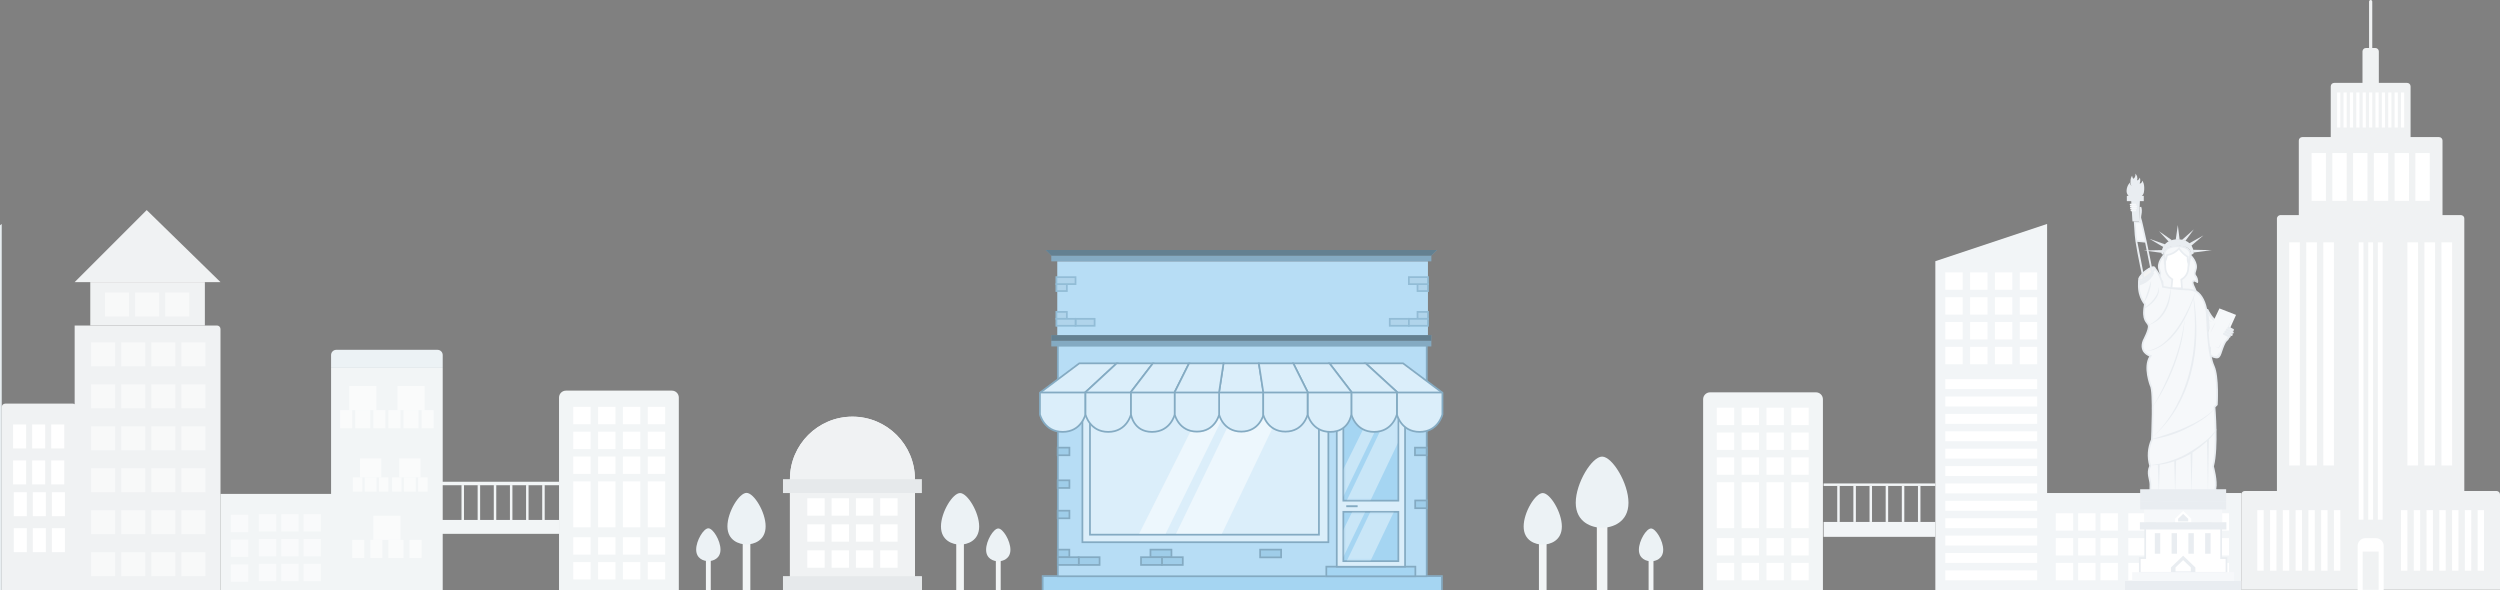 <svg width="1440" height="340" viewBox="0 0 1440 340" fill="none" xmlns="http://www.w3.org/2000/svg">
<rect x="0" y="0" width="1440" height="340" fill="#808080" stroke="none"/>
<g clip-path="url(#clip0_716_18085)">
<path d="M-7.5 136.268V339.477H0.5V130.016L-7.5 136.268Z" fill="#F0F2F3" stroke="#E8EEF1"/>
<rect width="112" height="55.996" transform="matrix(-1 0 0 1 1291 283.98)" fill="#F2F5F7"/>
<path d="M1050 229.984C1050 227.775 1048.21 225.984 1046 225.984H985C982.791 225.984 981 227.775 981 229.984V339.977H1050V229.984Z" fill="#F2F5F6"/>
<rect width="10.014" height="10.014" transform="matrix(-1 0 0 1 1041.8 249.145)" fill="white"/>
<rect width="10.014" height="10.014" transform="matrix(-1 0 0 1 1041.8 309.938)" fill="white"/>
<rect width="10.014" height="10.014" transform="matrix(-1 0 0 1 1041.8 234.841)" fill="white"/>
<rect width="10.014" height="10.014" transform="matrix(-1 0 0 1 1041.8 263.448)" fill="white"/>
<rect width="10.014" height="10.014" transform="matrix(-1 0 0 1 1041.8 324.241)" fill="white"/>
<rect width="10.014" height="26.463" transform="matrix(-1 0 0 1 1041.8 277.754)" fill="white"/>
<rect width="10.014" height="10.014" transform="matrix(-1 0 0 1 1027.5 249.145)" fill="white"/>
<rect width="10.014" height="10.014" transform="matrix(-1 0 0 1 1027.5 309.938)" fill="white"/>
<rect width="10.014" height="10.014" transform="matrix(-1 0 0 1 1027.5 234.841)" fill="white"/>
<rect width="10.014" height="10.014" transform="matrix(-1 0 0 1 1027.5 263.448)" fill="white"/>
<rect width="10.014" height="10.014" transform="matrix(-1 0 0 1 1027.5 324.241)" fill="white"/>
<rect width="10.014" height="26.463" transform="matrix(-1 0 0 1 1027.5 277.754)" fill="white"/>
<rect width="10.014" height="10.014" transform="matrix(-1 0 0 1 998.888 249.145)" fill="white"/>
<rect width="10.014" height="10.014" transform="matrix(-1 0 0 1 998.888 309.938)" fill="white"/>
<rect width="10.014" height="10.014" transform="matrix(-1 0 0 1 1013.19 249.145)" fill="white"/>
<rect width="10.014" height="10.014" transform="matrix(-1 0 0 1 1013.19 309.938)" fill="white"/>
<rect width="10.014" height="10.014" transform="matrix(-1 0 0 1 998.888 234.841)" fill="white"/>
<rect width="10.014" height="10.014" transform="matrix(-1 0 0 1 1013.19 234.841)" fill="white"/>
<rect width="10.014" height="10.014" transform="matrix(-1 0 0 1 998.888 263.448)" fill="white"/>
<rect width="10.014" height="10.014" transform="matrix(-1 0 0 1 998.888 324.241)" fill="white"/>
<rect width="10.014" height="26.463" transform="matrix(-1 0 0 1 998.888 277.754)" fill="white"/>
<rect width="10.014" height="10.014" transform="matrix(-1 0 0 1 1013.19 263.448)" fill="white"/>
<rect width="10.014" height="10.014" transform="matrix(-1 0 0 1 1013.19 324.241)" fill="white"/>
<rect width="10.014" height="26.463" transform="matrix(-1 0 0 1 1013.19 277.754)" fill="white"/>
<path d="M1179.13 128.99L1114.76 150.446V339.976H1179.13V128.99Z" fill="#F2F5F7"/>
<rect width="10.014" height="10.014" transform="matrix(-1 0 0 1 1219.9 309.938)" fill="white"/>
<rect width="10.014" height="10.014" transform="matrix(-1 0 0 1 1235.9 309.938)" fill="white"/>
<rect width="10.014" height="10.014" transform="matrix(-1 0 0 1 1251.9 309.938)" fill="white"/>
<rect width="10.014" height="10.014" transform="matrix(-1 0 0 1 1267.9 309.938)" fill="white"/>
<rect width="10.014" height="10.014" transform="matrix(-1 0 0 1 1283.9 309.938)" fill="white"/>
<rect width="10.014" height="10.014" transform="matrix(-1 0 0 1 1173.41 171.188)" fill="white"/>
<rect width="10.014" height="10.014" transform="matrix(-1 0 0 1 1219.9 295.634)" fill="white"/>
<rect width="10.014" height="10.014" transform="matrix(-1 0 0 1 1235.9 295.634)" fill="white"/>
<rect width="10.014" height="10.014" transform="matrix(-1 0 0 1 1251.9 295.634)" fill="white"/>
<rect width="10.014" height="10.014" transform="matrix(-1 0 0 1 1267.9 295.634)" fill="white"/>
<rect width="10.014" height="10.014" transform="matrix(-1 0 0 1 1283.9 295.634)" fill="white"/>
<rect width="10.014" height="10.014" transform="matrix(-1 0 0 1 1173.41 156.883)" fill="white"/>
<rect width="10.014" height="10.014" transform="matrix(-1 0 0 1 1219.9 324.241)" fill="white"/>
<rect width="10.014" height="10.014" transform="matrix(-1 0 0 1 1235.9 324.241)" fill="white"/>
<rect width="10.014" height="10.014" transform="matrix(-1 0 0 1 1251.9 324.241)" fill="white"/>
<rect width="10.014" height="10.014" transform="matrix(-1 0 0 1 1267.9 324.241)" fill="white"/>
<rect width="10.014" height="10.014" transform="matrix(-1 0 0 1 1283.9 324.241)" fill="white"/>
<rect width="10.014" height="10.014" transform="matrix(-1 0 0 1 1173.41 185.492)" fill="white"/>
<rect width="10.014" height="10.014" transform="matrix(-1 0 0 1 1173.41 199.796)" fill="white"/>
<rect width="52.929" height="5.722" transform="matrix(-1 0 0 1 1173.41 218.393)" fill="white"/>
<rect width="52.929" height="5.722" transform="matrix(-1 0 0 1 1173.41 228.403)" fill="white"/>
<rect width="52.929" height="5.722" transform="matrix(-1 0 0 1 1173.41 238.417)" fill="white"/>
<rect width="52.929" height="5.722" transform="matrix(-1 0 0 1 1173.41 248.43)" fill="white"/>
<rect width="52.929" height="5.722" transform="matrix(-1 0 0 1 1173.41 258.442)" fill="white"/>
<rect width="52.929" height="5.722" transform="matrix(-1 0 0 1 1173.41 268.456)" fill="white"/>
<rect width="52.929" height="5.722" transform="matrix(-1 0 0 1 1173.41 278.469)" fill="white"/>
<rect width="52.929" height="5.722" transform="matrix(-1 0 0 1 1173.41 288.479)" fill="white"/>
<rect width="52.929" height="5.722" transform="matrix(-1 0 0 1 1173.41 298.495)" fill="white"/>
<rect width="52.929" height="5.722" transform="matrix(-1 0 0 1 1173.41 308.508)" fill="white"/>
<rect width="52.929" height="5.722" transform="matrix(-1 0 0 1 1173.41 318.521)" fill="white"/>
<rect width="52.929" height="5.722" transform="matrix(-1 0 0 1 1173.41 328.534)" fill="white"/>
<rect width="10.014" height="10.014" transform="matrix(-1 0 0 1 1207.03 309.938)" fill="white"/>
<rect width="10.014" height="10.014" transform="matrix(-1 0 0 1 1159.1 171.188)" fill="white"/>
<rect width="10.014" height="10.014" transform="matrix(-1 0 0 1 1207.03 295.634)" fill="white"/>
<rect width="10.014" height="10.014" transform="matrix(-1 0 0 1 1159.1 156.883)" fill="white"/>
<rect width="10.014" height="10.014" transform="matrix(-1 0 0 1 1207.03 324.241)" fill="white"/>
<rect width="10.014" height="10.014" transform="matrix(-1 0 0 1 1159.1 185.492)" fill="white"/>
<rect width="10.014" height="10.014" transform="matrix(-1 0 0 1 1159.1 199.796)" fill="white"/>
<rect width="10.014" height="10.014" transform="matrix(-1 0 0 1 1194.15 309.938)" fill="white"/>
<rect width="10.014" height="10.014" transform="matrix(-1 0 0 1 1130.5 171.188)" fill="white"/>
<rect width="10.014" height="10.014" transform="matrix(-1 0 0 1 1144.8 171.188)" fill="white"/>
<rect width="10.014" height="10.014" transform="matrix(-1 0 0 1 1194.15 295.634)" fill="white"/>
<rect width="10.014" height="10.014" transform="matrix(-1 0 0 1 1130.5 156.883)" fill="white"/>
<rect width="10.014" height="10.014" transform="matrix(-1 0 0 1 1144.8 156.883)" fill="white"/>
<rect width="10.014" height="10.014" transform="matrix(-1 0 0 1 1194.15 324.241)" fill="white"/>
<rect width="10.014" height="10.014" transform="matrix(-1 0 0 1 1130.5 185.492)" fill="white"/>
<rect width="10.014" height="10.014" transform="matrix(-1 0 0 1 1130.5 199.796)" fill="white"/>
<rect width="10.014" height="10.014" transform="matrix(-1 0 0 1 1144.8 185.492)" fill="white"/>
<rect width="10.014" height="10.014" transform="matrix(-1 0 0 1 1144.8 199.796)" fill="white"/>
<rect width="64.373" height="8.583" transform="matrix(-1 0 0 1 1114.76 300.64)" fill="#F2F5F7"/>
<rect width="64.373" height="1.431" transform="matrix(-1 0 0 1 1114.76 278.469)" fill="#F2F5F7"/>
<rect width="1.431" height="20.741" transform="matrix(-1 0 0 1 1106.18 279.898)" fill="#F2F5F7"/>
<rect width="1.431" height="20.741" transform="matrix(-1 0 0 1 1096.88 279.898)" fill="#F2F5F7"/>
<rect width="1.431" height="20.741" transform="matrix(-1 0 0 1 1087.58 279.898)" fill="#F2F5F7"/>
<rect width="1.431" height="20.741" transform="matrix(-1 0 0 1 1078.28 279.898)" fill="#F2F5F7"/>
<rect width="1.431" height="20.741" transform="matrix(-1 0 0 1 1068.98 279.898)" fill="#F2F5F7"/>
<rect width="1.431" height="20.741" transform="matrix(-1 0 0 1 1059.68 279.898)" fill="#F2F5F7"/>
<rect width="1.84" height="29.383" rx="0.92" transform="matrix(-1 0 0 1 1366.42 0)" fill="#F0F2F3"/>
<path d="M1418.51 125.869C1418.51 125.317 1418.06 124.869 1417.51 124.869H1380.07V282.682H1418.51V125.869Z" fill="white" stroke="#4A4A4A" stroke-width="2"/>
<path d="M1312.49 125.869C1312.49 125.317 1312.94 124.869 1313.49 124.869H1350.93V282.682H1312.49V125.869Z" fill="#EBEBEB" stroke="#4A4A4A" stroke-width="2"/>
<path fill-rule="evenodd" clip-rule="evenodd" d="M1370.21 29.645C1370.21 28.54 1369.31 27.645 1368.21 27.645H1362.79C1361.69 27.645 1360.79 28.54 1360.79 29.645V47.743H1344.51C1343.4 47.743 1342.51 48.638 1342.51 49.743V78.963H1326.11C1325.01 78.963 1324.11 79.859 1324.11 80.963V123.865H1313.49C1312.39 123.865 1311.49 124.76 1311.49 125.865V282.812H1293C1291.9 282.812 1291 283.707 1291 284.812V339.742H1440V284.812C1440 283.707 1439.1 282.812 1438 282.812H1419.51V125.865C1419.51 124.76 1418.61 123.865 1417.51 123.865H1406.89V80.963C1406.89 79.859 1405.99 78.963 1404.89 78.963H1388.49V49.743C1388.49 48.638 1387.6 47.743 1386.49 47.743H1370.21V29.645Z" fill="#F0F2F3"/>
<rect width="3.679" height="34.893" transform="matrix(-1 0 0 1 1430.8 293.832)" fill="white"/>
<rect width="3.679" height="34.893" transform="matrix(-1 0 0 1 1348.02 293.832)" fill="white"/>
<rect width="3.679" height="34.893" transform="matrix(-1 0 0 1 1423.44 293.832)" fill="white"/>
<rect width="3.679" height="34.893" transform="matrix(-1 0 0 1 1340.67 293.832)" fill="white"/>
<rect width="3.679" height="34.893" transform="matrix(-1 0 0 1 1416.09 293.832)" fill="white"/>
<rect width="3.679" height="34.893" transform="matrix(-1 0 0 1 1333.31 293.832)" fill="white"/>
<rect width="3.679" height="34.893" transform="matrix(-1 0 0 1 1408.73 293.832)" fill="white"/>
<rect width="3.679" height="34.893" transform="matrix(-1 0 0 1 1325.95 293.832)" fill="white"/>
<rect width="3.679" height="34.893" transform="matrix(-1 0 0 1 1401.37 293.832)" fill="white"/>
<rect width="3.679" height="34.893" transform="matrix(-1 0 0 1 1318.59 293.832)" fill="white"/>
<rect width="3.679" height="34.893" transform="matrix(-1 0 0 1 1394.01 293.832)" fill="white"/>
<rect width="3.679" height="34.893" transform="matrix(-1 0 0 1 1311.23 293.832)" fill="white"/>
<rect width="3.679" height="34.893" transform="matrix(-1 0 0 1 1386.65 293.832)" fill="white"/>
<path d="M1373 314.479C1373 311.994 1370.99 309.979 1368.5 309.979H1362.5C1360.01 309.979 1358 311.994 1358 314.479V339.978H1373V314.479Z" fill="white"/>
<path d="M1370.1 317.71H1360.9V339.747H1370.1V317.71Z" fill="#F0F2F3"/>
<rect width="3.679" height="34.893" transform="matrix(-1 0 0 1 1303.88 293.832)" fill="white"/>
<rect width="1.84" height="20.201" transform="matrix(-1 0 0 1 1384.81 53.256)" fill="white"/>
<rect width="1.84" height="20.201" transform="matrix(-1 0 0 1 1381.14 53.256)" fill="white"/>
<rect width="1.84" height="20.201" transform="matrix(-1 0 0 1 1377.46 53.256)" fill="white"/>
<rect width="1.84" height="20.201" transform="matrix(-1 0 0 1 1373.78 53.256)" fill="white"/>
<rect width="1.84" height="20.201" transform="matrix(-1 0 0 1 1370.1 53.256)" fill="white"/>
<rect width="1.84" height="20.201" transform="matrix(-1 0 0 1 1366.42 53.256)" fill="white"/>
<rect width="1.84" height="20.201" transform="matrix(-1 0 0 1 1362.74 53.256)" fill="white"/>
<rect width="1.84" height="20.201" transform="matrix(-1 0 0 1 1359.06 53.256)" fill="white"/>
<rect width="1.84" height="20.201" transform="matrix(-1 0 0 1 1355.38 53.256)" fill="white"/>
<rect width="1.84" height="20.201" transform="matrix(-1 0 0 1 1351.7 53.256)" fill="white"/>
<rect width="1.84" height="20.201" transform="matrix(-1 0 0 1 1348.02 53.256)" fill="white"/>
<rect width="8.278" height="27.547" transform="matrix(-1 0 0 1 1399.53 88.15)" fill="white"/>
<rect width="8.278" height="27.547" transform="matrix(-1 0 0 1 1387.57 88.15)" fill="white"/>
<rect width="8.278" height="27.547" transform="matrix(-1 0 0 1 1375.62 88.15)" fill="white"/>
<rect width="8.278" height="27.547" transform="matrix(-1 0 0 1 1363.66 88.15)" fill="white"/>
<rect width="8.278" height="27.547" transform="matrix(-1 0 0 1 1351.7 88.15)" fill="white"/>
<rect width="8.278" height="27.547" transform="matrix(-1 0 0 1 1339.75 88.15)" fill="white"/>
<rect width="6.132" height="128.552" transform="matrix(-1 0 0 1 1412.41 139.573)" fill="white"/>
<rect width="6.132" height="128.552" transform="matrix(-1 0 0 1 1344.35 139.573)" fill="white"/>
<rect width="6.132" height="128.552" transform="matrix(-1 0 0 1 1402.6 139.573)" fill="white"/>
<rect width="6.132" height="128.552" transform="matrix(-1 0 0 1 1334.54 139.573)" fill="white"/>
<rect width="6.132" height="128.552" transform="matrix(-1 0 0 1 1392.79 139.573)" fill="white"/>
<rect width="6.132" height="128.552" transform="matrix(-1 0 0 1 1324.72 139.573)" fill="white"/>
<rect width="2.759" height="159.772" transform="matrix(-1 0 0 1 1372.4 139.569)" fill="white"/>
<rect width="2.759" height="159.772" transform="matrix(-1 0 0 1 1366.88 139.569)" fill="white"/>
<rect width="2.759" height="159.772" transform="matrix(-1 0 0 1 1361.36 139.569)" fill="white"/>
<g clip-path="url(#clip1_716_18085)">
<path d="M1234.04 104.097C1233.39 106.094 1232.43 105.657 1232.43 105.657C1233.28 103.255 1232.43 102.334 1232.43 102.334C1231.94 103.972 1230.94 103.894 1230.94 103.894C1231.18 103.217 1231.2 102.489 1231.02 101.797C1230.84 101.105 1230.45 100.479 1229.91 99.994C1230.05 100.509 1230.04 101.05 1229.88 101.559C1229.72 102.067 1229.42 102.524 1229.01 102.88C1228.56 103.317 1228.04 101.227 1228.04 101.227C1227.52 102.11 1227.22 103.098 1227.16 104.113C1227.1 105.128 1227.29 106.143 1227.71 107.077C1227.42 106.81 1227.21 106.48 1227.09 106.116C1226.96 105.752 1226.93 105.364 1227 104.986C1226.26 105.742 1225.69 106.642 1225.34 107.627C1224.98 108.612 1224.85 109.658 1224.95 110.696C1225.16 111.743 1225.74 112.685 1226.6 113.351C1227.46 114.017 1228.54 114.365 1229.64 114.331C1231.97 114.331 1234.47 113.067 1234.87 110.837C1235.66 106.234 1234.04 104.097 1234.04 104.097Z" fill="#E9EDF1"/>
<path d="M1284.05 188.81L1284.12 188.967L1284.29 189.04C1284.54 189.157 1284.77 189.329 1284.94 189.542C1285.12 189.755 1285.24 190.003 1285.3 190.267C1285.36 190.53 1285.36 190.804 1285.29 191.066C1285.23 191.328 1285.1 191.574 1284.92 191.783L1284.87 191.839L1284.84 191.906L1285.3 192.11L1284.84 191.906L1284.84 191.906L1284.84 191.906L1284.84 191.907L1284.84 191.911L1284.83 191.928L1284.8 191.993C1284.78 192.05 1284.74 192.132 1284.69 192.233C1284.6 192.436 1284.47 192.717 1284.33 193.028C1284.04 193.652 1283.7 194.388 1283.45 194.86L1283.45 194.86L1283.45 194.867C1283.17 195.416 1283 195.56 1282.75 195.774C1282.63 195.877 1282.49 195.998 1282.3 196.189C1281.78 196.739 1281.17 197.701 1280.21 200.248C1279.96 200.891 1279.76 201.495 1279.57 202.051C1279.54 202.152 1279.5 202.252 1279.47 202.35C1279.32 202.79 1279.19 203.193 1279.06 203.563C1278.72 204.482 1278.42 205.101 1278.03 205.477C1277.68 205.815 1277.22 205.996 1276.42 205.906C1275.64 205.817 1274.59 205.471 1273.11 204.782C1273.1 204.623 1273.09 204.405 1273.08 204.134C1273.06 203.521 1273.02 202.637 1272.98 201.548C1272.88 199.37 1272.74 196.375 1272.55 193.105C1272.26 188.129 1271.86 182.496 1271.35 178.14C1271.62 178.678 1271.92 179.247 1272.24 179.821C1272.98 181.111 1273.86 182.444 1274.87 183.508C1275.87 184.564 1277.03 185.406 1278.32 185.615L1278.32 185.615C1280.96 186.03 1283.16 187.053 1284.05 188.81Z" fill="#F6F8FA" stroke="#E9EDF1"/>
<path d="M1271.3 178.117C1271.57 178.989 1271.92 179.839 1272.33 180.66C1272.72 181.478 1273.19 182.256 1273.73 182.985C1274.28 183.701 1274.94 184.336 1275.68 184.872C1276.45 185.39 1277.29 185.78 1278.19 186.027C1277.24 185.933 1276.32 185.629 1275.5 185.137C1274.69 184.63 1273.98 183.985 1273.41 183.234C1272.27 181.732 1271.56 179.968 1271.35 178.117H1271.3Z" fill="#E9EDF1"/>
<path d="M1269.98 180.488C1270.16 181.021 1270.38 181.543 1270.64 182.048C1270.87 182.534 1271.16 182.994 1271.49 183.421C1271.81 183.853 1272.2 184.236 1272.64 184.56C1273.09 184.883 1273.6 185.135 1274.13 185.309C1273.56 185.277 1273.01 185.111 1272.52 184.825C1272.01 184.525 1271.57 184.133 1271.22 183.671C1270.86 183.194 1270.59 182.668 1270.4 182.111C1270.17 181.594 1270.03 181.047 1269.98 180.488Z" fill="#E9EDF1"/>
<path d="M1274.84 205.011C1275.24 205.153 1275.66 205.222 1276.08 205.214C1276.47 205.19 1276.83 205.041 1277.11 204.793C1277.41 204.522 1277.64 204.199 1277.81 203.841C1277.99 203.466 1278.16 203.08 1278.31 202.687C1278.32 203.116 1278.26 203.544 1278.11 203.95C1277.99 204.385 1277.74 204.779 1277.4 205.089C1277.22 205.247 1277.01 205.369 1276.78 205.448C1276.55 205.513 1276.31 205.539 1276.07 205.526C1275.61 205.48 1275.19 205.3 1274.84 205.011Z" fill="#E9EDF1"/>
<path d="M1278.82 201.657L1268.67 198.023L1278.4 177.649L1287.96 181.378L1278.82 201.657Z" fill="#F6F8FA"/>
<path d="M1263.15 143.86L1273.94 144.094L1263.39 145.467L1263.15 143.86Z" fill="#E9EDF1"/>
<path d="M1262.05 141.661L1269.16 135.593L1260.79 140.273L1262.05 141.661Z" fill="#E9EDF1"/>
<path d="M1258.75 138.822L1263.65 132.113L1256.77 138.244L1258.75 138.822Z" fill="#E9EDF1"/>
<path d="M1245.49 144.048L1234.7 144.266L1245.25 145.655L1245.49 144.048Z" fill="#E9EDF1"/>
<path d="M1246.18 142.363L1238.11 137.573L1247.17 140.787L1246.18 142.363Z" fill="#E9EDF1"/>
<path d="M1249.24 139.243L1243.56 133.159L1251.14 138.448L1249.24 139.243Z" fill="#E9EDF1"/>
<path d="M1253.22 138.136L1254.42 129.634L1255.48 138.136H1253.22Z" fill="#E9EDF1"/>
<path d="M1265.6 162.439C1265.58 162.434 1265.57 162.427 1265.55 162.419C1265.54 162.407 1265.51 162.391 1265.49 162.371C1265.42 162.329 1265.34 162.27 1265.23 162.206C1265.03 162.08 1264.75 161.919 1264.45 161.814C1264.31 161.762 1264.14 161.717 1263.97 161.706C1263.8 161.694 1263.59 161.713 1263.39 161.827C1262.95 162.084 1262.89 162.597 1262.96 163.067C1263.02 163.562 1263.22 164.111 1263.44 164.635C1263.61 165.021 1263.8 165.421 1263.98 165.798C1264.04 165.935 1264.11 166.069 1264.17 166.199C1264.4 166.701 1264.59 167.125 1264.67 167.448C1264.69 167.515 1264.7 167.571 1264.71 167.618H1243.7C1243.71 167.574 1243.72 167.523 1243.73 167.463C1243.83 167.141 1244.03 166.718 1244.28 166.217C1244.34 166.083 1244.42 165.945 1244.49 165.804C1244.68 165.431 1244.88 165.036 1245.05 164.654C1245.3 164.13 1245.51 163.581 1245.6 163.084C1245.68 162.62 1245.64 162.091 1245.2 161.824C1245 161.705 1244.79 161.687 1244.62 161.699C1244.44 161.711 1244.28 161.756 1244.13 161.808C1243.83 161.913 1243.54 162.075 1243.33 162.202C1243.23 162.267 1243.14 162.325 1243.08 162.368C1243.05 162.387 1243.03 162.403 1243.01 162.415C1242.97 162.435 1242.93 162.446 1242.91 162.452C1242.89 162.409 1242.87 162.331 1242.85 162.209C1242.84 162.063 1242.84 161.883 1242.85 161.677C1242.88 161.266 1242.98 160.794 1243.11 160.371C1243.24 159.937 1243.39 159.605 1243.51 159.444C1243.56 159.375 1243.62 159.299 1243.68 159.221C1243.78 159.088 1243.89 158.95 1243.97 158.831C1244.12 158.609 1244.24 158.36 1244.3 158.037C1244.4 157.424 1244.25 156.634 1243.8 155.35L1243.8 155.35L1243.8 155.338C1243.07 153.373 1243.65 151.352 1244.48 149.764C1244.89 148.976 1245.35 148.317 1245.7 147.853C1245.88 147.622 1246.03 147.441 1246.14 147.319C1246.15 147.311 1246.15 147.303 1246.16 147.295L1261.98 147.416C1262 147.428 1262.01 147.44 1262.02 147.453C1262.13 147.572 1262.29 147.749 1262.48 147.974C1262.86 148.426 1263.35 149.071 1263.79 149.844C1264.69 151.404 1265.34 153.392 1264.67 155.351C1264.23 156.636 1264.07 157.426 1264.18 158.039C1264.24 158.361 1264.37 158.609 1264.51 158.83C1264.59 158.936 1264.66 159.039 1264.74 159.136C1264.75 159.15 1264.76 159.164 1264.77 159.178C1264.83 159.263 1264.9 159.347 1264.96 159.439C1265.08 159.602 1265.23 159.936 1265.36 160.372C1265.49 160.796 1265.59 161.27 1265.63 161.684C1265.65 161.891 1265.65 162.073 1265.64 162.221C1265.63 162.321 1265.61 162.391 1265.6 162.439Z" fill="#F6F8FA" stroke="#E9EDF1"/>
<path d="M1246.13 146.997C1246.13 146.997 1245.51 141.49 1254.43 141.661C1254.43 141.661 1262.15 140.897 1262.12 146.95L1263.63 145.858C1263.63 145.858 1263.76 138.057 1254.66 137.855C1254.66 137.855 1245.57 137.137 1244.99 146.045L1246.13 146.997Z" fill="#E9EDF1"/>
<path d="M1251.22 161.193L1251.25 160.89L1251 160.725C1249.87 159.996 1248.94 159.02 1248.28 157.877C1247.62 156.735 1247.25 155.459 1247.2 154.153C1247.14 152.385 1247.1 150.822 1247.08 149.525C1247.07 149.298 1247.07 149.079 1247.06 148.869C1247.03 147.472 1247.01 146.417 1246.94 145.848C1246.86 145.112 1247.23 144.191 1248.41 143.421C1249.59 142.647 1251.58 142.052 1254.61 142.052C1257.58 142.052 1259.32 142.836 1260.3 143.811C1261.28 144.785 1261.58 146.022 1261.55 147.082C1261.5 147.829 1261.37 148.399 1261.21 149.142C1261.17 149.324 1261.12 149.516 1261.08 149.723C1260.85 150.775 1260.6 152.152 1260.42 154.447L1260.42 154.466L1260.42 154.484C1260.42 155.766 1260.08 157.027 1259.43 158.145C1258.78 159.264 1257.85 160.203 1256.71 160.869L1256.44 161.028L1256.46 161.34L1256.84 166.089H1250.75L1251.22 161.193Z" fill="white" stroke="#E9EDF1"/>
<path d="M1245.83 164.862L1245.89 165.207L1246.24 165.271C1250.31 166.027 1254.44 166.504 1258.58 166.699L1258.59 166.699H1258.6C1259.61 166.699 1260.98 166.727 1262.37 167.009C1263.77 167.291 1265.16 167.822 1266.24 168.801C1269.03 171.318 1270.99 176.333 1271.18 181.49L1271.18 181.491C1271.37 186.241 1271.62 192.016 1272.19 197.386C1272.75 202.74 1273.63 207.758 1275.1 210.96C1275.78 212.449 1276.24 214.577 1276.54 216.967C1276.85 219.347 1276.99 221.949 1277.04 224.365C1277.09 226.78 1277.05 229.001 1277 230.62C1276.98 231.429 1276.95 232.086 1276.93 232.541C1276.92 232.765 1276.91 232.94 1276.9 233.059L1275.7 234.266L1275.53 234.431L1275.55 234.662L1276.05 234.619C1275.55 234.662 1275.55 234.662 1275.55 234.663L1275.55 234.663L1275.55 234.666L1275.55 234.679L1275.56 234.728C1275.56 234.772 1275.57 234.837 1275.57 234.922C1275.59 235.094 1275.61 235.347 1275.63 235.673C1275.68 236.325 1275.75 237.27 1275.82 238.437C1275.97 240.773 1276.13 244 1276.2 247.565C1276.35 254.717 1276.13 263.162 1274.73 268.531L1274.69 268.662L1274.73 268.792L1274.73 268.792L1274.73 268.793L1274.73 268.797L1274.74 268.814L1274.76 268.884C1274.77 268.945 1274.8 269.037 1274.83 269.155C1274.89 269.391 1274.98 269.735 1275.08 270.163C1275.28 271.018 1275.54 272.205 1275.77 273.531C1276.23 276.209 1276.55 279.371 1276.06 281.543L1276.03 281.663L1276.07 281.781C1276.63 283.883 1277.87 285.744 1279.58 287.106C1279.19 287.197 1278.69 287.305 1278.12 287.419C1276.57 287.727 1274.42 288.076 1272.06 288.245C1269.7 288.414 1267.14 288.4 1264.73 287.989C1262.32 287.577 1260.11 286.772 1258.42 285.385C1258.01 285.041 1257.5 284.926 1256.96 284.936C1256.43 284.945 1255.84 285.075 1255.21 285.264C1254.49 285.48 1253.64 285.798 1252.72 286.144C1252.06 286.392 1251.36 286.654 1250.64 286.905C1247.23 288.091 1242.96 289.159 1238.11 288.021C1238.18 287.742 1238.26 287.342 1238.34 286.775C1238.52 285.407 1238.69 283.042 1238.64 279.013C1238.64 278.289 1238.5 277.507 1238.33 276.711C1238.29 276.513 1238.24 276.313 1238.2 276.111C1238.06 275.49 1237.92 274.853 1237.81 274.185C1237.53 272.433 1237.5 270.554 1238.43 268.591L1238.52 268.42L1238.46 268.239C1237.04 263.296 1237.39 258.034 1239.44 253.304L1239.48 253.22L1239.48 253.129L1238.98 253.105C1239.48 253.129 1239.48 253.129 1239.48 253.128L1239.48 253.127L1239.48 253.124L1239.48 253.108L1239.49 253.049L1239.5 252.816C1239.51 252.612 1239.52 252.312 1239.54 251.93C1239.57 251.165 1239.61 250.07 1239.66 248.745C1239.75 246.096 1239.86 242.529 1239.9 238.86C1239.94 235.192 1239.92 231.415 1239.76 228.347C1239.68 226.814 1239.57 225.449 1239.41 224.359C1239.33 223.814 1239.24 223.33 1239.13 222.925C1239.03 222.548 1238.91 222.211 1238.76 221.951C1238.75 221.932 1238.74 221.907 1238.73 221.875C1238.7 221.797 1238.66 221.682 1238.6 221.532C1238.5 221.233 1238.35 220.796 1238.19 220.253C1237.86 219.165 1237.47 217.653 1237.19 215.954C1236.63 212.524 1236.58 208.46 1238.41 205.542L1238.75 204.998L1238.14 204.801L1238.14 204.801L1238.14 204.801L1238.14 204.801L1238.14 204.8L1238.13 204.797C1238.12 204.796 1238.12 204.794 1238.11 204.792C1238.11 204.789 1238.09 204.786 1238.08 204.781C1238.04 204.766 1237.98 204.742 1237.9 204.709C1237.74 204.643 1237.51 204.539 1237.24 204.393C1236.71 204.099 1236.03 203.641 1235.43 202.977C1234.84 202.317 1234.34 201.457 1234.15 200.346C1233.95 199.241 1234.06 197.853 1234.73 196.125L1234.76 196.077C1234.78 196.029 1234.82 195.959 1234.87 195.869C1234.96 195.69 1235.09 195.433 1235.24 195.118C1235.56 194.488 1235.96 193.627 1236.36 192.702C1236.75 191.78 1237.14 190.783 1237.39 189.886C1237.52 189.437 1237.61 189.004 1237.66 188.61C1237.71 188.223 1237.71 187.84 1237.63 187.509C1237.48 186.929 1237.12 186.454 1236.78 186.005C1236.76 185.986 1236.75 185.967 1236.73 185.948C1236.36 185.463 1235.96 184.934 1235.63 184.179C1234.97 182.68 1234.54 180.191 1235.45 175.371L1235.49 175.126L1235.32 174.942L1235.32 174.942L1235.32 174.942L1235.32 174.942L1235.32 174.941L1235.32 174.932C1235.31 174.923 1235.3 174.909 1235.28 174.89C1235.25 174.852 1235.2 174.793 1235.14 174.713C1235.01 174.553 1234.83 174.311 1234.62 173.989C1234.2 173.344 1233.65 172.381 1233.16 171.12C1232.19 168.622 1231.46 164.945 1232.41 160.239C1232.45 160.188 1232.51 160.116 1232.58 160.027C1232.74 159.833 1232.97 159.556 1233.26 159.226C1233.85 158.566 1234.65 157.699 1235.57 156.868C1236.49 156.034 1237.49 155.253 1238.47 154.746C1239.39 154.266 1240.21 154.073 1240.88 154.225C1243.47 157.286 1245.18 160.956 1245.83 164.862Z" fill="#F6F8FA" stroke="#E9EDF1"/>
<path d="M1240.38 153.91C1240.67 153.916 1240.81 153.998 1240.9 154.1C1240.98 154.204 1241.04 154.382 1241 154.695C1240.95 155.012 1240.79 155.414 1240.51 155.878C1239.96 156.803 1239 157.878 1237.75 158.865C1236.51 159.849 1235.22 160.536 1234.15 160.862C1233.62 161.025 1233.17 161.09 1232.82 161.07C1232.48 161.051 1232.3 160.952 1232.21 160.851C1232.21 160.851 1232.21 160.851 1232.21 160.851C1232.21 160.851 1232.15 160.762 1232.23 160.455C1232.31 160.154 1232.5 159.756 1232.81 159.292C1233.42 158.368 1234.43 157.269 1235.71 156.284C1237.01 155.284 1238.23 154.544 1239.21 154.172C1239.69 153.986 1240.09 153.905 1240.38 153.91Z" fill="#F2F2F2" stroke="#E9EDF1"/>
<path d="M1232.06 127.544H1228.29L1227.48 114.158L1232.65 114.143L1232.06 127.544Z" fill="#E9EDF1"/>
<path d="M1236.01 139.278L1236.01 139.275C1235.8 138.319 1235.55 137.196 1235.29 136.008C1234.95 134.468 1234.58 132.817 1234.23 131.277C1233.93 129.917 1233.63 128.652 1233.38 127.641C1233.13 126.617 1232.93 125.885 1232.81 125.568L1232.78 125.482V125.391C1232.78 124.967 1232.81 124.598 1232.85 124.334C1232.86 124.201 1232.88 124.095 1232.9 124.02C1232.9 123.982 1232.91 123.953 1232.91 123.932L1232.92 123.907L1232.92 123.9L1232.92 123.898L1232.92 123.897L1232.92 123.896L1232.92 123.896C1232.92 123.896 1232.92 123.896 1233.41 124.002L1232.92 123.896L1232.92 123.892C1233.42 121.684 1233.2 120.206 1232.88 119.291L1232.55 127.532L1232.54 128.012H1232.05H1229.61C1229.7 129.096 1229.77 130.277 1229.85 131.495C1229.99 133.914 1230.15 136.481 1230.49 138.733L1236.01 139.278ZM1236.01 139.278C1236.52 141.452 1237.42 145.928 1238.2 149.869C1238.58 151.838 1238.94 153.671 1239.2 155.011C1239.33 155.681 1239.43 156.228 1239.51 156.607L1239.57 156.941M1236.01 139.278L1239.57 156.941M1234.75 160.553C1234.74 160.525 1234.73 160.495 1234.73 160.464C1234.64 160.065 1234.51 159.484 1234.35 158.762C1234.04 157.316 1233.61 155.302 1233.14 153.028C1232.2 148.476 1231.11 142.891 1230.49 138.733L1234.75 160.553ZM1234.75 160.553C1235.13 160.404 1235.55 160.182 1235.98 159.907C1236.6 159.514 1237.23 159.035 1237.79 158.566C1238.35 158.097 1238.84 157.644 1239.19 157.308C1239.35 157.159 1239.48 157.034 1239.57 156.941M1234.75 160.553L1239.57 156.941" fill="#F6F8FA" stroke="#E9EDF1"/>
<path d="M1230.44 117.84C1230.45 117.907 1230.43 117.973 1230.41 118.036C1230.38 118.098 1230.35 118.155 1230.3 118.203C1230.25 118.251 1230.19 118.289 1230.13 118.315C1230.07 118.341 1230 118.355 1229.93 118.355H1227.22C1227.08 118.351 1226.95 118.295 1226.86 118.199C1226.76 118.103 1226.71 117.974 1226.71 117.84C1226.71 117.706 1226.76 117.578 1226.86 117.481C1226.95 117.385 1227.08 117.329 1227.22 117.325H1229.96C1230.03 117.325 1230.1 117.339 1230.16 117.365C1230.23 117.391 1230.28 117.429 1230.33 117.477C1230.38 117.525 1230.42 117.582 1230.44 117.644C1230.47 117.707 1230.48 117.773 1230.48 117.84H1230.44Z" fill="#F6F8FA"/>
<path d="M1230.94 118.932C1230.94 119.08 1230.89 119.222 1230.78 119.329C1230.68 119.437 1230.53 119.501 1230.38 119.509H1227.38C1227.23 119.501 1227.09 119.436 1226.99 119.328C1226.89 119.22 1226.83 119.078 1226.84 118.932C1226.83 118.785 1226.89 118.643 1226.99 118.535C1227.09 118.427 1227.23 118.363 1227.38 118.354H1230.44C1230.6 118.362 1230.74 118.427 1230.84 118.534C1230.95 118.642 1231.01 118.784 1231.01 118.932H1230.94Z" fill="#F6F8FA"/>
<path d="M1230.83 120.086C1230.83 120.228 1230.78 120.367 1230.68 120.471C1230.58 120.576 1230.45 120.64 1230.3 120.648H1227.48C1227.41 120.644 1227.34 120.626 1227.27 120.596C1227.21 120.565 1227.15 120.523 1227.1 120.47C1227.05 120.418 1227.02 120.357 1226.99 120.292C1226.97 120.226 1226.96 120.156 1226.96 120.086C1226.96 120.016 1226.97 119.947 1226.99 119.881C1227.02 119.815 1227.05 119.754 1227.1 119.702C1227.15 119.649 1227.21 119.607 1227.27 119.576C1227.34 119.546 1227.41 119.528 1227.48 119.524H1230.3C1230.45 119.532 1230.58 119.596 1230.68 119.701C1230.78 119.805 1230.83 119.944 1230.83 120.086Z" fill="#F6F8FA"/>
<path d="M1230.44 121.195C1230.45 121.316 1230.42 121.436 1230.34 121.531C1230.26 121.626 1230.15 121.69 1230.03 121.709H1227.71C1227.64 121.707 1227.57 121.692 1227.51 121.665C1227.45 121.638 1227.4 121.599 1227.35 121.551C1227.31 121.503 1227.27 121.447 1227.25 121.386C1227.23 121.324 1227.22 121.259 1227.22 121.195C1227.21 121.073 1227.25 120.953 1227.33 120.858C1227.41 120.763 1227.52 120.699 1227.64 120.68H1229.96C1230.08 120.699 1230.2 120.763 1230.27 120.858C1230.35 120.953 1230.39 121.073 1230.38 121.195H1230.44Z" fill="#F6F8FA"/>
<path d="M1259.93 143.657L1261.8 142.658L1260.22 144.062L1259.93 143.657Z" fill="#E9EDF1"/>
<path d="M1261.73 144.828L1263.48 144.438L1261.92 145.28L1261.73 144.828Z" fill="#E9EDF1"/>
<path d="M1257.5 142.45L1259.53 140.719L1257.87 142.778L1257.5 142.45Z" fill="#E9EDF1"/>
<path d="M1255.56 142.886L1257.36 140.234L1255.99 143.12L1255.56 142.886Z" fill="#E9EDF1"/>
<path d="M1254.1 142.697L1255.23 139.265L1254.58 142.822L1254.1 142.697Z" fill="#E9EDF1"/>
<path d="M1248.01 143.671L1246.82 142.173L1248.37 143.327L1248.01 143.671Z" fill="#E9EDF1"/>
<path d="M1247.02 144.439L1245.85 143.628L1247.25 144.002L1247.02 144.439Z" fill="#E9EDF1"/>
<path d="M1250.03 142.965L1248.76 140.719L1250.45 142.7L1250.03 142.965Z" fill="#E9EDF1"/>
<path d="M1251.46 142.822L1250.7 139.749L1251.94 142.666L1251.46 142.822Z" fill="#E9EDF1"/>
<path d="M1252.37 142.79L1252.16 139.265L1252.87 142.728L1252.37 142.79Z" fill="#E9EDF1"/>
<path d="M1253.13 142.79L1253.39 139.265L1253.65 142.79H1253.13Z" fill="#E9EDF1"/>
<path d="M1232.12 161.802C1233.17 162.119 1234.25 161.917 1235.25 161.462C1236.44 160.922 1237.59 160.002 1238.57 159.044C1239.24 158.39 1239.84 157.706 1240.35 157.089C1239.31 159.621 1237.49 161.273 1235.75 162.339C1234.62 163.033 1233.52 163.475 1232.71 163.744C1232.43 163.836 1232.19 163.908 1231.99 163.962C1231.99 163.934 1231.99 163.905 1231.99 163.875C1231.99 163.484 1231.99 163.063 1232.01 162.867L1232.01 162.867L1232.01 162.856C1232.03 162.503 1232.06 162.151 1232.12 161.802Z" fill="#E9EDF1" stroke="#E9EDF1"/>
<path d="M1261.63 147.071L1261.63 147.072C1261.62 147.265 1261.55 147.621 1261.44 148.061C1261.42 148.172 1261.39 148.287 1261.37 148.403C1261.29 148.725 1261.21 149.055 1261.16 149.332L1261.15 149.372L1261.15 149.412C1261.12 150.347 1260.98 151.275 1260.75 152.181C1260.2 150.949 1259.98 149.595 1260.12 148.248L1260.15 147.938L1259.88 147.773C1258.13 146.682 1256.63 145.258 1255.47 143.59L1255.12 143.082L1254.69 143.535C1253.07 145.273 1250.91 146.449 1248.53 146.878L1248.18 146.94L1248.12 147.287C1247.89 148.631 1247.48 149.937 1246.89 151.17C1246.85 150.663 1246.82 150.11 1246.78 149.581C1246.74 148.963 1246.7 148.383 1246.68 147.958C1246.66 147.745 1246.65 147.571 1246.65 147.451L1246.64 147.311L1246.63 147.275L1246.63 147.266L1246.63 147.263L1246.63 147.263L1246.63 147.262L1246.13 147.292L1246.63 147.262L1246.63 147.254L1246.63 147.246C1246.49 145.735 1246.92 144.686 1247.61 143.935C1248.31 143.166 1249.32 142.668 1250.4 142.353C1251.48 142.039 1252.58 141.919 1253.43 141.879C1253.85 141.859 1254.2 141.859 1254.44 141.864C1254.56 141.866 1254.66 141.87 1254.72 141.873C1254.75 141.875 1254.78 141.876 1254.79 141.877L1254.81 141.878L1254.81 141.878L1254.81 141.878L1254.81 141.878L1254.83 141.879C1258.17 142.039 1259.86 143.027 1260.72 144.069C1261.59 145.118 1261.68 146.321 1261.63 147.071Z" fill="#F6F8FA" stroke="#E9EDF1"/>
<path d="M1281.24 179.802C1280.45 179.568 1279.63 179.303 1278.92 179.022H1279.1C1278.81 179.636 1278.5 180.244 1278.18 180.847C1277.85 181.44 1277.52 182.033 1277.15 182.61C1277.39 181.971 1277.66 181.347 1277.95 180.738C1278.24 180.13 1278.55 179.506 1278.85 178.913V178.804H1278.97C1279.77 179.1 1280.51 179.428 1281.24 179.802Z" fill="#E9EDF1"/>
<path d="M1275.74 199.52C1276.52 199.754 1277.36 200.019 1278.05 200.3H1277.89C1278.18 199.692 1278.48 199.083 1278.8 198.49C1279.13 197.898 1279.47 197.289 1279.84 196.712C1279.59 197.352 1279.32 197.976 1279.03 198.584C1278.74 199.192 1278.43 199.816 1278.11 200.425V200.518H1278C1277.16 200.222 1276.47 199.832 1275.74 199.52Z" fill="#E9EDF1"/>
<path d="M1273.07 192.032C1273.28 191.455 1273.5 190.909 1273.75 190.347C1273.99 189.785 1274.23 189.239 1274.47 188.693C1274.71 188.147 1275 187.601 1275.28 187.133L1275.7 186.338L1276.13 185.542L1275.82 186.384L1275.47 187.227C1275.24 187.773 1274.99 188.319 1274.73 188.787C1274.47 189.255 1274.21 189.879 1273.94 190.347C1273.67 190.815 1273.38 191.455 1273.07 192.032Z" fill="#E9EDF1"/>
<path d="M1282.41 190.472C1282.62 189.911 1282.85 189.349 1283.09 188.803C1283.33 188.257 1283.57 187.695 1283.82 187.149C1284.06 186.603 1284.35 186.057 1284.62 185.589L1285.04 184.778L1285.47 183.982C1285.38 184.279 1285.26 184.56 1285.17 184.84L1284.81 185.667C1284.59 186.229 1284.33 186.775 1284.07 187.321C1283.82 187.867 1283.56 188.413 1283.28 188.881C1283.01 189.349 1282.72 189.973 1282.41 190.472Z" fill="#E9EDF1"/>
<path d="M1284.78 194.122C1284.82 194.049 1284.85 193.967 1284.86 193.884C1284.87 193.8 1284.86 193.715 1284.84 193.633C1284.82 193.552 1284.78 193.476 1284.72 193.41C1284.67 193.344 1284.6 193.289 1284.52 193.249L1281.4 191.689C1281.32 191.651 1281.24 191.629 1281.15 191.624C1281.06 191.619 1280.97 191.631 1280.89 191.658C1280.81 191.686 1280.73 191.729 1280.67 191.785C1280.6 191.841 1280.55 191.909 1280.51 191.985C1280.47 192.059 1280.44 192.14 1280.43 192.224C1280.42 192.308 1280.43 192.393 1280.45 192.474C1280.48 192.555 1280.52 192.631 1280.57 192.697C1280.63 192.763 1280.69 192.818 1280.77 192.859L1283.9 194.419C1283.97 194.456 1284.06 194.478 1284.15 194.483C1284.23 194.488 1284.32 194.477 1284.4 194.449C1284.48 194.421 1284.56 194.378 1284.63 194.322C1284.69 194.266 1284.74 194.198 1284.78 194.122Z" fill="#E9EDF1"/>
<path d="M1285.96 193.155C1286.05 192.991 1286.08 192.798 1286.02 192.617C1285.97 192.436 1285.85 192.282 1285.68 192.188L1282.3 190.472C1282.13 190.391 1281.93 190.38 1281.75 190.442C1281.57 190.503 1281.42 190.632 1281.33 190.799C1281.29 190.879 1281.25 190.967 1281.24 191.058C1281.23 191.15 1281.24 191.242 1281.26 191.331C1281.29 191.42 1281.33 191.503 1281.39 191.575C1281.45 191.647 1281.52 191.707 1281.61 191.751L1284.99 193.467C1285.16 193.547 1285.36 193.558 1285.54 193.497C1285.73 193.435 1285.87 193.307 1285.96 193.139V193.155Z" fill="#E9EDF1"/>
<path d="M1286.54 191.829C1286.63 191.674 1286.66 191.488 1286.62 191.313C1286.57 191.138 1286.46 190.987 1286.3 190.893L1283.07 189.333C1282.99 189.297 1282.9 189.277 1282.81 189.275C1282.72 189.272 1282.63 189.287 1282.54 189.319C1282.46 189.351 1282.38 189.399 1282.31 189.461C1282.25 189.522 1282.19 189.595 1282.16 189.676C1282.11 189.752 1282.08 189.836 1282.07 189.923C1282.05 190.011 1282.06 190.1 1282.08 190.185C1282.1 190.271 1282.14 190.351 1282.2 190.422C1282.25 190.492 1282.32 190.552 1282.4 190.597L1285.62 192.157C1285.7 192.196 1285.79 192.218 1285.88 192.223C1285.97 192.227 1286.07 192.214 1286.15 192.183C1286.24 192.153 1286.32 192.106 1286.38 192.045C1286.45 191.984 1286.5 191.911 1286.54 191.829Z" fill="#E9EDF1"/>
<path d="M1286.65 190.331C1286.74 190.2 1286.77 190.041 1286.74 189.886C1286.71 189.732 1286.62 189.596 1286.49 189.504L1283.94 188.225C1283.79 188.169 1283.62 188.174 1283.48 188.239C1283.33 188.303 1283.21 188.422 1283.15 188.568C1283.07 188.701 1283.04 188.859 1283.07 189.012C1283.1 189.165 1283.19 189.302 1283.32 189.395L1285.86 190.674C1286.01 190.726 1286.18 190.719 1286.33 190.655C1286.47 190.592 1286.59 190.475 1286.65 190.331Z" fill="#E9EDF1"/>
<path d="M1234.81 112.817H1225.06V115.86H1234.81V112.817Z" fill="#E9EDF1"/>
<path d="M1235.1 173.844C1235.31 173.618 1235.49 173.378 1235.66 173.126C1236 172.629 1236.3 172.107 1236.55 171.566C1237.06 170.5 1237.49 169.4 1237.84 168.274C1238.2 167.151 1238.49 166.011 1238.72 164.858C1238.84 164.281 1238.93 163.703 1239.01 163.111C1239.01 162.814 1239.01 162.533 1239.01 162.237C1239.01 161.94 1239.01 161.94 1239.01 161.784C1239.01 161.712 1239.01 161.639 1239.01 161.566C1239.01 161.566 1239.01 161.41 1239.01 161.348C1239.02 161.42 1239.02 161.493 1239.01 161.566V161.769C1239.01 161.909 1238.93 162.05 1238.89 162.19L1238.63 163.033L1238.11 164.702L1237.58 166.371C1237.4 166.917 1237.24 167.479 1237.05 168.025C1236.69 169.132 1236.36 170.24 1235.95 171.332C1235.76 171.878 1235.55 172.408 1235.31 172.892C1235.2 173.159 1235.07 173.42 1234.92 173.672C1234.78 173.922 1234.6 174.148 1234.39 174.343C1234.66 174.224 1234.9 174.054 1235.1 173.844Z" fill="#E9EDF1"/>
<path d="M1237.63 175.388C1236.63 176.308 1235.57 177.166 1234.5 178.055C1235.76 177.444 1236.96 176.713 1238.06 175.871C1238.61 175.445 1239.15 174.992 1239.67 174.514C1240.18 174.02 1240.65 173.499 1241.09 172.954C1241.53 172.41 1241.93 171.837 1242.28 171.238C1242.63 170.625 1242.92 169.982 1243.15 169.319C1243.38 168.662 1243.51 167.981 1243.56 167.291C1243.62 166.607 1243.54 165.918 1243.33 165.263C1243.38 165.927 1243.33 166.596 1243.17 167.244C1243.03 167.887 1242.83 168.515 1242.56 169.116C1242.02 170.323 1241.31 171.452 1240.45 172.47C1240.04 173.019 1239.59 173.541 1239.11 174.03C1238.63 174.467 1238.13 174.873 1237.63 175.388Z" fill="#E9EDF1"/>
<path d="M1240.11 185.792C1239.17 186.413 1238.17 186.936 1237.11 187.352C1238.25 187.075 1239.33 186.639 1240.34 186.058C1241.35 185.549 1242.32 184.937 1243.2 184.232C1244.08 183.476 1244.88 182.634 1245.59 181.721C1246.3 180.815 1246.93 179.849 1247.47 178.835C1248.02 177.832 1248.48 176.789 1248.86 175.715C1249.24 174.613 1249.55 173.487 1249.78 172.346C1250.23 170.133 1250.43 167.877 1250.36 165.622C1250.1 167.841 1249.7 170.041 1249.13 172.205C1248.85 173.262 1248.51 174.303 1248.12 175.325C1247.73 176.365 1247.27 177.376 1246.73 178.351C1246.22 179.33 1245.62 180.269 1244.96 181.159C1244.29 182.053 1243.56 182.893 1242.75 183.671C1241.93 184.45 1241.05 185.159 1240.11 185.792Z" fill="#E9EDF1"/>
<path d="M1260.07 178.741C1259.17 180.567 1258.22 182.376 1257.2 184.139C1256.19 185.902 1255.09 187.633 1253.9 189.302C1252.72 190.939 1251.44 192.502 1250.07 193.982C1248.69 195.548 1247.17 196.985 1245.52 198.272C1243.86 199.482 1242.04 200.469 1240.11 201.205C1239.15 201.585 1238.15 201.867 1237.13 202.047C1236.6 202.148 1236.06 202.216 1235.52 202.25C1234.98 202.3 1234.44 202.3 1233.91 202.25C1234.97 202.421 1236.06 202.421 1237.13 202.25C1238.18 202.114 1239.22 201.884 1240.22 201.564C1242.23 200.872 1244.13 199.9 1245.84 198.678C1249.27 196.212 1252.24 193.194 1254.61 189.755C1255.99 187.802 1257.24 185.77 1258.36 183.671C1258.1 185.746 1257.81 187.836 1257.41 189.911C1256.99 192.22 1256.49 194.513 1255.91 196.79C1255.33 199.068 1254.7 201.33 1253.98 203.56C1253.26 205.791 1252.51 208.022 1251.68 210.221C1250.84 212.421 1249.95 214.589 1249 216.758C1248.05 218.926 1247.07 221.048 1246.04 223.169C1245.01 225.291 1243.91 227.381 1242.82 229.409C1241.72 231.437 1240.42 233.543 1239.14 235.555C1241.92 231.696 1244.39 227.645 1246.55 223.434C1248.76 219.234 1250.71 214.911 1252.39 210.487C1253.22 208.256 1254 206.025 1254.67 203.763C1255.35 201.501 1255.98 199.224 1256.49 196.915C1257.5 192.522 1258.13 188.056 1258.36 183.562C1259.17 182.002 1259.97 180.535 1260.62 178.991C1262.3 175.256 1263.73 171.415 1264.89 167.494C1264.15 169.397 1263.39 171.3 1262.57 173.172C1261.74 175.044 1261.05 176.901 1260.07 178.741Z" fill="#E9EDF1"/>
<path d="M1238.95 253.105C1242.33 252.059 1245.7 251.03 1249.03 249.907C1249.86 249.641 1250.65 249.345 1251.52 249.049C1252.39 248.752 1253.13 248.472 1254 248.16C1255.61 247.536 1257.22 246.912 1258.83 246.178C1260.44 245.445 1262.05 244.618 1263.57 243.87C1265.08 243.121 1266.64 242.216 1268.14 241.296C1269.63 240.386 1271.07 239.391 1272.44 238.316C1273.13 237.776 1273.78 237.198 1274.39 236.585C1274.7 236.282 1275 235.965 1275.28 235.633C1275.57 235.309 1275.81 234.953 1276.02 234.572C1275.84 234.965 1275.61 235.337 1275.34 235.68C1275.09 236.036 1274.81 236.38 1274.52 236.709C1273.92 237.349 1273.3 237.957 1272.64 238.55C1271.31 239.697 1269.91 240.765 1268.45 241.748C1265.49 243.677 1262.41 245.412 1259.22 246.943C1257.6 247.707 1255.99 248.503 1254.38 249.127C1253.55 249.454 1252.77 249.782 1251.89 250.063C1251 250.343 1250.19 250.624 1249.34 250.889C1248.49 251.155 1247.65 251.389 1246.78 251.607C1245.91 251.825 1245.06 252.044 1244.19 252.231C1242.46 252.622 1240.71 252.914 1238.95 253.105Z" fill="#E9EDF1"/>
<path d="M1239.01 252.418C1239.74 251.841 1240.42 251.217 1241.09 250.562C1241.77 249.907 1242.41 249.267 1243.04 248.596C1244.31 247.255 1245.51 245.851 1246.63 244.4C1248.89 241.499 1250.93 238.444 1252.74 235.259C1256.33 228.859 1259.08 222.045 1260.91 214.979C1262.74 207.93 1263.82 200.716 1264.13 193.452C1264.46 186.164 1264.21 178.862 1263.37 171.612H1263.65C1264.81 178.835 1265.29 186.145 1265.08 193.452C1264.89 200.791 1263.84 208.086 1261.95 215.198C1260.08 222.299 1257.22 229.12 1253.45 235.477C1251.56 238.657 1249.4 241.683 1247 244.525C1245.8 245.944 1244.54 247.317 1243.22 248.612C1241.92 249.979 1240.51 251.252 1239.01 252.418Z" fill="#E9EDF1"/>
<path d="M1276.05 248.19C1275.76 248.58 1275.47 248.939 1275.16 249.298C1274.57 250 1273.92 250.702 1273.26 251.357C1272.6 252.012 1271.91 252.667 1271.2 253.291L1269.11 255.007C1267.62 256.162 1266.13 257.285 1264.55 258.33C1262.97 259.375 1261.33 260.405 1259.72 261.341C1258.07 262.261 1256.36 263.079 1254.61 263.79C1252.88 264.546 1251.1 265.202 1249.29 265.756C1247.48 266.319 1245.64 266.787 1243.78 267.16C1241.91 267.547 1240.01 267.803 1238.1 267.924C1239.71 268.006 1241.32 267.959 1242.93 267.784L1243.48 284.803L1244.02 267.643C1245.91 267.398 1247.77 267.033 1249.6 266.551C1250.53 266.317 1251.45 266.036 1252.35 265.724L1252.88 284.787L1253.45 265.35C1254 265.147 1254.54 264.944 1255.06 264.71C1256.86 263.994 1258.61 263.166 1260.3 262.23L1261.78 261.341L1262.31 284.491L1262.87 260.67C1263.63 260.187 1264.37 259.687 1265.11 259.11C1266.68 258.014 1268.18 256.837 1269.62 255.585C1270.15 255.117 1270.69 254.649 1271.23 254.165L1271.78 284.459L1272.33 253.213C1272.83 252.699 1273.31 252.168 1273.79 251.654C1274.28 251.139 1274.99 250.187 1275.53 249.407C1276.09 248.644 1276.56 247.829 1276.94 246.974C1276.67 247.398 1276.37 247.804 1276.05 248.19Z" fill="#E9EDF1"/>
<path d="M1280 292.981H1235V300.981H1280V292.981Z" fill="#F6F8FA"/>
<path d="M1262.15 301.12V298.733L1257.49 294.271L1252.85 298.733V301.12H1262.15Z" fill="white"/>
<path d="M1279.37 320.963V321.463H1279.87H1282.46V329.947H1232.54V321.463H1235.13H1235.63V320.963V303.414H1279.37V320.963Z" fill="white" stroke="#E9EDF1"/>
<path d="M1264.53 330.448V326.844L1257.49 320.073L1250.47 326.844V330.448H1264.53Z" fill="#E9EDF1"/>
<path d="M1282.26 281.801H1232.74V289.074H1282.26V281.801Z" fill="#E9EDF1"/>
<path d="M1282.26 289.073H1232.74V293.437H1282.26V289.073Z" fill="#E9EDF1"/>
<path d="M1282.4 300.808H1232.59V305.004H1282.4V300.808Z" fill="#E9EDF1"/>
<path d="M1244.3 307.11H1241.17V318.951H1244.3V307.11Z" fill="#E9EDF1"/>
<path d="M1253.96 307.11H1250.84V318.951H1253.96V307.11Z" fill="#E9EDF1"/>
<path d="M1263.65 307.11H1260.5V318.951H1263.65V307.11Z" fill="#E9EDF1"/>
<path d="M1273.3 307.11H1270.15V318.951H1273.3V307.11Z" fill="#E9EDF1"/>
<path d="M1260.41 300.309V298.811L1257.49 296.019L1254.59 298.811V300.309H1260.41Z" fill="#E9EDF1"/>
<path d="M1261.91 329.122V326.86L1257.49 322.632L1253.09 326.86V329.122H1261.91Z" fill="white"/>
<path d="M1286.84 329.573H1228.14V334.987H1286.84V329.573Z" fill="#F6F8FA"/>
<path d="M1291 334.646H1224V339.979H1291V334.646Z" fill="#E9EDF1"/>
</g>
<path d="M1 234.491C1 233.387 1.895 232.491 3 232.491H42C43.105 232.491 44 233.387 44 234.491V340.484H1V234.491Z" fill="#F0F2F3"/>
<path d="M127 189.494C127 188.39 126.105 187.494 125 187.494H43V340.484H127V189.494Z" fill="#F0F2F3"/>
<rect width="13.867" height="13.813" transform="matrix(-1 0 0 1 118.334 197.188)" fill="white" fill-opacity="0.5"/>
<rect width="13.867" height="13.813" transform="matrix(-1 0 0 1 118.334 221.363)" fill="white" fill-opacity="0.5"/>
<rect width="13.867" height="13.813" transform="matrix(-1 0 0 1 118.334 245.533)" fill="white" fill-opacity="0.5"/>
<rect width="13.867" height="13.813" transform="matrix(-1 0 0 1 118.334 269.706)" fill="white" fill-opacity="0.5"/>
<rect width="13.867" height="13.813" transform="matrix(-1 0 0 1 118.334 293.876)" fill="white" fill-opacity="0.5"/>
<rect width="13.867" height="13.813" transform="matrix(-1 0 0 1 118.334 318.044)" fill="white" fill-opacity="0.5"/>
<rect width="13.867" height="13.813" transform="matrix(-1 0 0 1 101 197.188)" fill="white" fill-opacity="0.5"/>
<rect width="13.867" height="13.813" transform="matrix(-1 0 0 1 101 221.363)" fill="white" fill-opacity="0.5"/>
<rect width="13.867" height="13.813" transform="matrix(-1 0 0 1 101 245.533)" fill="white" fill-opacity="0.5"/>
<rect width="13.867" height="13.813" transform="matrix(-1 0 0 1 101 269.706)" fill="white" fill-opacity="0.5"/>
<rect width="13.867" height="13.813" transform="matrix(-1 0 0 1 101 293.876)" fill="white" fill-opacity="0.5"/>
<rect width="13.867" height="13.813" transform="matrix(-1 0 0 1 101 318.044)" fill="white" fill-opacity="0.5"/>
<rect width="13.867" height="13.813" transform="matrix(-1 0 0 1 83.666 197.188)" fill="white" fill-opacity="0.5"/>
<rect width="13.867" height="13.813" transform="matrix(-1 0 0 1 83.666 221.363)" fill="white" fill-opacity="0.5"/>
<rect width="13.867" height="13.813" transform="matrix(-1 0 0 1 83.666 245.533)" fill="white" fill-opacity="0.5"/>
<rect width="13.867" height="13.813" transform="matrix(-1 0 0 1 83.666 269.706)" fill="white" fill-opacity="0.5"/>
<rect width="13.867" height="13.813" transform="matrix(-1 0 0 1 83.666 293.876)" fill="white" fill-opacity="0.5"/>
<rect width="13.867" height="13.813" transform="matrix(-1 0 0 1 83.666 318.044)" fill="white" fill-opacity="0.5"/>
<rect width="13.867" height="13.813" transform="matrix(-1 0 0 1 66.334 197.188)" fill="white" fill-opacity="0.5"/>
<rect width="13.867" height="13.813" transform="matrix(-1 0 0 1 66.334 221.363)" fill="white" fill-opacity="0.5"/>
<rect width="13.867" height="13.813" transform="matrix(-1 0 0 1 66.334 245.533)" fill="white" fill-opacity="0.5"/>
<path d="M66.334 269.706H52.467V283.519H66.334V269.706Z" fill="white" fill-opacity="0.5"/>
<rect width="13.867" height="13.813" transform="matrix(-1 0 0 1 66.334 293.876)" fill="white" fill-opacity="0.5"/>
<rect width="13.867" height="13.813" transform="matrix(-1 0 0 1 66.334 318.044)" fill="white" fill-opacity="0.5"/>
<rect width="7.511" height="13.813" transform="matrix(-1 0 0 1 37.4 283.51)" fill="white"/>
<rect width="7.511" height="13.813" transform="matrix(-1 0 0 1 37 244.491)" fill="white"/>
<rect width="7.511" height="13.813" transform="matrix(-1 0 0 1 37.4 304.226)" fill="white"/>
<rect width="7.511" height="13.813" transform="matrix(-1 0 0 1 37 265.206)" fill="white"/>
<rect width="7.511" height="13.813" transform="matrix(-1 0 0 1 26.422 283.51)" fill="white"/>
<rect width="7.511" height="13.813" transform="matrix(-1 0 0 1 26.021 244.491)" fill="white"/>
<rect width="7.511" height="13.813" transform="matrix(-1 0 0 1 26.422 304.226)" fill="white"/>
<rect width="7.511" height="13.813" transform="matrix(-1 0 0 1 26.021 265.206)" fill="white"/>
<rect width="7.511" height="13.813" transform="matrix(-1 0 0 1 15.444 283.51)" fill="white"/>
<rect width="7.511" height="13.813" transform="matrix(-1 0 0 1 15.045 244.491)" fill="white"/>
<rect width="7.511" height="13.813" transform="matrix(-1 0 0 1 15.444 304.226)" fill="white"/>
<rect width="7.511" height="13.813" transform="matrix(-1 0 0 1 15.045 265.206)" fill="white"/>
<rect x="127" y="284.49" width="66" height="55.996" fill="#F2F5F6"/>
<path d="M322 229C322 226.791 323.791 225 326 225H387C389.209 225 391 226.791 391 229V340H322V229Z" fill="#F2F5F6"/>
<rect x="330.196" y="248.654" width="10.014" height="10.014" fill="white"/>
<rect x="330.196" y="309.447" width="10.014" height="10.014" fill="white"/>
<rect x="330.196" y="234.351" width="10.014" height="10.014" fill="white"/>
<rect x="330.196" y="262.958" width="10.014" height="10.014" fill="white"/>
<rect x="330.196" y="323.751" width="10.014" height="10.014" fill="white"/>
<rect x="330.196" y="277.264" width="10.014" height="26.463" fill="white"/>
<rect x="344.502" y="248.654" width="10.014" height="10.014" fill="white"/>
<rect x="344.502" y="309.447" width="10.014" height="10.014" fill="white"/>
<rect x="344.502" y="234.351" width="10.014" height="10.014" fill="white"/>
<rect x="344.502" y="262.958" width="10.014" height="10.014" fill="white"/>
<rect x="344.502" y="323.751" width="10.014" height="10.014" fill="white"/>
<rect x="344.502" y="277.264" width="10.014" height="26.463" fill="white"/>
<rect x="373.112" y="248.654" width="10.014" height="10.014" fill="white"/>
<rect x="373.112" y="309.447" width="10.014" height="10.014" fill="white"/>
<rect x="358.807" y="248.654" width="10.014" height="10.014" fill="white"/>
<rect x="358.807" y="309.447" width="10.014" height="10.014" fill="white"/>
<rect x="373.112" y="234.351" width="10.014" height="10.014" fill="white"/>
<rect x="358.807" y="234.351" width="10.014" height="10.014" fill="white"/>
<rect x="373.112" y="262.958" width="10.014" height="10.014" fill="white"/>
<rect x="373.112" y="323.751" width="10.014" height="10.014" fill="white"/>
<rect x="373.112" y="277.264" width="10.014" height="26.463" fill="white"/>
<rect x="358.807" y="262.958" width="10.014" height="10.014" fill="white"/>
<rect x="358.807" y="323.751" width="10.014" height="10.014" fill="white"/>
<rect x="358.807" y="277.264" width="10.014" height="26.463" fill="white"/>
<rect x="149.099" y="310.447" width="10.014" height="10.014" fill="white" fill-opacity="0.5"/>
<rect x="132.986" y="310.793" width="10.014" height="10.014" fill="white" fill-opacity="0.5"/>
<rect x="149.099" y="296.144" width="10.014" height="10.014" fill="white" fill-opacity="0.5"/>
<rect x="132.986" y="296.489" width="10.014" height="10.014" fill="white" fill-opacity="0.5"/>
<rect x="149.099" y="324.751" width="10.014" height="10.014" fill="white" fill-opacity="0.5"/>
<rect x="132.986" y="325.097" width="10.014" height="10.014" fill="white" fill-opacity="0.5"/>
<rect x="161.973" y="310.447" width="10.014" height="10.014" fill="white" fill-opacity="0.5"/>
<rect x="161.973" y="296.144" width="10.014" height="10.014" fill="white" fill-opacity="0.5"/>
<rect x="161.973" y="324.751" width="10.014" height="10.014" fill="white" fill-opacity="0.5"/>
<rect x="174.848" y="310.447" width="10.014" height="10.014" fill="white" fill-opacity="0.5"/>
<rect x="174.848" y="296.144" width="10.014" height="10.014" fill="white" fill-opacity="0.5"/>
<rect x="174.848" y="324.751" width="10.014" height="10.014" fill="white" fill-opacity="0.5"/>
<rect x="254" y="299.489" width="68" height="8" fill="#F2F5F6"/>
<rect x="254" y="277.49" width="68" height="2" fill="#F2F5F6"/>
<rect x="265.824" y="279.408" width="1.431" height="20.741" fill="#F2F5F6"/>
<rect x="275.122" y="279.408" width="1.431" height="20.741" fill="#F2F5F6"/>
<rect x="284.421" y="279.408" width="1.431" height="20.741" fill="#F2F5F6"/>
<rect x="293.719" y="279.408" width="1.431" height="20.741" fill="#F2F5F6"/>
<rect x="303.018" y="279.408" width="1.431" height="20.741" fill="#F2F5F6"/>
<rect x="312.315" y="279.408" width="1.431" height="20.741" fill="#F2F5F6"/>
<rect width="64.297" height="128.587" transform="matrix(-1 0 0 1 255 211.923)" fill="#F2F5F6"/>
<path d="M255 204.496C255 202.839 253.657 201.496 252 201.496H193.703C192.046 201.496 190.703 202.839 190.703 204.496V211.923H255V204.496Z" fill="#ECF2F5"/>
<rect opacity="0.6" width="15.64" height="13.902" transform="matrix(-1 0 0 1 244.573 222.347)" fill="white"/>
<rect opacity="0.6" width="15.64" height="13.902" transform="matrix(-1 0 0 1 230.671 297.066)" fill="white"/>
<rect opacity="0.6" width="15.64" height="13.902" transform="matrix(-1 0 0 1 216.77 222.347)" fill="white"/>
<rect opacity="0.6" width="6.951" height="10.427" transform="matrix(-1 0 0 1 249.787 236.25)" fill="white"/>
<rect opacity="0.6" width="6.951" height="10.427" transform="matrix(-1 0 0 1 242.836 310.97)" fill="white"/>
<rect opacity="0.6" width="6.951" height="10.427" transform="matrix(-1 0 0 1 221.982 236.25)" fill="white"/>
<rect opacity="0.6" width="8.689" height="10.427" transform="matrix(-1 0 0 1 241.098 236.25)" fill="white"/>
<rect opacity="0.6" width="8.689" height="10.427" transform="matrix(-1 0 0 1 232.409 310.97)" fill="white"/>
<rect opacity="0.6" width="8.689" height="10.427" transform="matrix(-1 0 0 1 213.294 236.25)" fill="white"/>
<rect opacity="0.6" width="6.951" height="10.427" transform="matrix(-1 0 0 1 230.671 236.25)" fill="white"/>
<rect opacity="0.6" width="6.951" height="10.427" transform="matrix(-1 0 0 1 220.244 310.97)" fill="white"/>
<rect opacity="0.6" width="6.951" height="10.427" transform="matrix(-1 0 0 1 209.818 310.97)" fill="white"/>
<rect opacity="0.6" width="6.951" height="10.427" transform="matrix(-1 0 0 1 202.867 236.25)" fill="white"/>
<g opacity="0.6">
<rect width="12.289" height="10.923" transform="matrix(-1 0 0 1 242.215 264.051)" fill="white"/>
<rect width="5.462" height="8.192" transform="matrix(-1 0 0 1 246.312 274.972)" fill="white"/>
<rect width="6.827" height="8.192" transform="matrix(-1 0 0 1 239.484 274.972)" fill="white"/>
<rect width="5.462" height="8.192" transform="matrix(-1 0 0 1 231.292 274.972)" fill="white"/>
</g>
<g opacity="0.6">
<rect width="12.289" height="10.923" transform="matrix(-1 0 0 1 219.624 264.051)" fill="white"/>
<rect width="5.462" height="8.192" transform="matrix(-1 0 0 1 223.721 274.972)" fill="white"/>
<rect width="6.827" height="8.192" transform="matrix(-1 0 0 1 216.894 274.972)" fill="white"/>
<rect width="5.462" height="8.192" transform="matrix(-1 0 0 1 208.701 274.972)" fill="white"/>
</g>
<rect width="66" height="24.998" transform="matrix(-1 0 0 1 118 162.498)" fill="#F0F2F3"/>
<path d="M43 162.497H127L84.5 121L43 162.497Z" fill="#F0F2F3"/>
<rect width="13.867" height="13.813" transform="matrix(-1 0 0 1 109 168.496)" fill="white" fill-opacity="0.5"/>
<rect width="13.867" height="13.813" transform="matrix(-1 0 0 1 91.666 168.496)" fill="white" fill-opacity="0.5"/>
<rect width="13.867" height="13.813" transform="matrix(-1 0 0 1 74.333 168.496)" fill="white" fill-opacity="0.5"/>
<rect x="451" y="332" width="80" height="8" fill="#F0F2F3"/>
<rect x="451" y="332" width="80" height="8" fill="#E6E9EB"/>
<path fill-rule="evenodd" clip-rule="evenodd" d="M491 240C471.118 240 455 256.118 455 276V332H527V276C527 256.118 510.882 240 491 240Z" fill="#F2F5F6"/>
<path fill-rule="evenodd" clip-rule="evenodd" d="M491 240C471.118 240 455 256.118 455 276V332H527V276C527 256.118 510.882 240 491 240Z" fill="#F0F2F3"/>
<rect x="451" y="276" width="80" height="8" fill="#E6E9EB"/>
<rect x="465" y="317" width="10.014" height="10.014" fill="white"/>
<rect x="465" y="302" width="10.014" height="10.014" fill="white"/>
<rect x="465" y="287" width="10.014" height="10.014" fill="white"/>
<rect x="479" y="317" width="10.014" height="10.014" fill="white"/>
<rect x="479" y="302" width="10.014" height="10.014" fill="white"/>
<rect x="479" y="287" width="10.014" height="10.014" fill="white"/>
<rect x="493" y="317" width="10.014" height="10.014" fill="white"/>
<rect x="493" y="302" width="10.014" height="10.014" fill="white"/>
<rect x="493" y="287" width="10.014" height="10.014" fill="white"/>
<rect x="507" y="317" width="10.014" height="10.014" fill="white"/>
<rect x="507" y="302" width="10.014" height="10.014" fill="white"/>
<rect x="507" y="287" width="10.014" height="10.014" fill="white"/>
<rect x="406.6" y="322.501" width="2.8" height="17.5" fill="#F2F5F6"/>
<path d="M415 316.551C415 321.77 410.706 323.201 408 323.201C405.294 323.201 401 321.77 401 316.551C401 311.332 405.294 304.301 408 304.301C410.706 304.301 415 311.332 415 316.551Z" fill="#ECF2F5"/>
<rect x="573.6" y="322.602" width="2.8" height="17.5" fill="#F2F5F6"/>
<path d="M582 316.65C582 321.869 577.706 323.3 575 323.3C572.294 323.3 568 321.869 568 316.65C568 311.431 572.294 304.4 575 304.4C577.706 304.4 582 311.431 582 316.65Z" fill="#ECF2F5"/>
<rect x="949.6" y="322.602" width="2.8" height="17.5" fill="#F2F5F6"/>
<path d="M958 316.65C958 321.869 953.706 323.3 951 323.3C948.294 323.3 944 321.869 944 316.65C944 311.431 948.294 304.4 951 304.4C953.706 304.4 958 311.431 958 316.65Z" fill="#ECF2F5"/>
<rect x="919.775" y="302.486" width="6.075" height="37.966" fill="#F2F5F6"/>
<path d="M938 289.576C938 300.899 928.684 304.003 922.813 304.003C916.942 304.003 907.627 300.899 907.627 289.576C907.627 278.253 916.942 263 922.813 263C928.684 263 938 278.253 938 289.576Z" fill="#ECF2F5"/>
<rect x="427.8" y="312.501" width="4.4" height="27.5" fill="#F2F5F6"/>
<path d="M441 303.15C441 311.352 434.253 313.6 430 313.6C425.747 313.6 419 311.352 419 303.15C419 294.949 425.747 283.9 430 283.9C434.253 283.9 441 294.949 441 303.15Z" fill="#ECF2F5"/>
<rect x="550.8" y="312.602" width="4.4" height="27.5" fill="#F2F5F6"/>
<path d="M564 303.25C564 311.451 557.253 313.7 553 313.7C548.747 313.7 542 311.451 542 303.25C542 295.049 548.747 284 553 284C557.253 284 564 295.049 564 303.25Z" fill="#ECF2F5"/>
<rect x="886.427" y="312.602" width="4.4" height="27.5" fill="#F2F5F6"/>
<path d="M899.627 303.25C899.627 311.451 892.88 313.7 888.627 313.7C884.374 313.7 877.627 311.451 877.627 303.25C877.627 295.049 884.374 284 888.627 284C892.88 284 899.627 295.049 899.627 303.25Z" fill="#ECF2F5"/>
<rect x="600.589" y="331.843" width="229.911" height="8.803" fill="#A5D5F2"/>
<rect x="600.589" y="331.843" width="229.911" height="8.803" stroke="#A5D5F2"/>
<rect x="600.589" y="331.843" width="229.911" height="8.803" stroke="black" stroke-opacity="0.2"/>
<rect x="609.303" y="198.96" width="212.484" height="132.972" fill="#A5D5F2"/>
<rect x="609.303" y="198.96" width="212.484" height="132.972" fill="white" fill-opacity="0.2"/>
<rect x="609.303" y="198.96" width="212.484" height="132.972" stroke="#A5D5F2"/>
<rect x="609.303" y="198.96" width="212.484" height="132.972" stroke="black" stroke-opacity="0.2"/>
<rect x="609" y="150.535" width="213.484" height="43.568" fill="#A5D5F2"/>
<rect x="609" y="150.535" width="213.484" height="43.568" fill="white" fill-opacity="0.2"/>
<rect x="605.535" y="196.281" width="218.93" height="3.268" fill="#84AAC2"/>
<rect x="605.535" y="147.268" width="218.93" height="3.268" fill="#84AAC2"/>
<rect x="605.535" y="193.014" width="218.93" height="3.268" fill="#A5D5F2"/>
<rect x="605.535" y="193.014" width="218.93" height="3.268" fill="black" fill-opacity="0.4"/>
<path d="M602.268 144H827.732L824.465 147.268H605.535L602.268 144Z" fill="#A5D5F2"/>
<path d="M602.268 144H827.732L824.465 147.268H605.535L602.268 144Z" fill="black" fill-opacity="0.4"/>
<rect x="609.251" y="257.845" width="6.733" height="4.38" fill="#A5D5F2"/>
<rect x="609.251" y="257.845" width="6.733" height="4.38" fill="black" fill-opacity="0.04"/>
<rect x="609.251" y="257.845" width="6.733" height="4.38" stroke="#A5D5F2"/>
<rect x="609.251" y="257.845" width="6.733" height="4.38" stroke="black" stroke-opacity="0.2"/>
<rect x="815.025" y="257.845" width="6.733" height="4.38" fill="#A5D5F2"/>
<rect x="815.025" y="257.845" width="6.733" height="4.38" fill="black" fill-opacity="0.04"/>
<rect x="815.025" y="257.845" width="6.733" height="4.38" stroke="#A5D5F2"/>
<rect x="815.025" y="257.845" width="6.733" height="4.38" stroke="black" stroke-opacity="0.2"/>
<rect x="815.162" y="288.274" width="6.624" height="4.446" fill="#A5D5F2"/>
<rect x="815.162" y="288.274" width="6.624" height="4.446" fill="black" fill-opacity="0.04"/>
<rect x="815.162" y="288.274" width="6.624" height="4.446" stroke="#A5D5F2"/>
<rect x="815.162" y="288.274" width="6.624" height="4.446" stroke="black" stroke-opacity="0.2"/>
<rect x="609.251" y="276.672" width="6.733" height="4.38" fill="#A5D5F2"/>
<rect x="609.251" y="276.672" width="6.733" height="4.38" fill="black" fill-opacity="0.04"/>
<rect x="609.251" y="276.672" width="6.733" height="4.38" stroke="#A5D5F2"/>
<rect x="609.251" y="276.672" width="6.733" height="4.38" stroke="black" stroke-opacity="0.2"/>
<rect x="609.251" y="294.159" width="6.733" height="4.38" fill="#A5D5F2"/>
<rect x="609.251" y="294.159" width="6.733" height="4.38" fill="black" fill-opacity="0.04"/>
<rect x="609.251" y="294.159" width="6.733" height="4.38" stroke="#A5D5F2"/>
<rect x="609.251" y="294.159" width="6.733" height="4.38" stroke="black" stroke-opacity="0.2"/>
<rect x="609.303" y="316.594" width="6.624" height="4.446" fill="#A5D5F2"/>
<rect x="609.303" y="316.594" width="6.624" height="4.446" fill="black" fill-opacity="0.04"/>
<rect x="609.303" y="316.594" width="6.624" height="4.446" stroke="#A5D5F2"/>
<rect x="609.303" y="316.594" width="6.624" height="4.446" stroke="black" stroke-opacity="0.2"/>
<rect x="662.674" y="316.594" width="12.07" height="4.446" fill="#A5D5F2"/>
<rect x="662.674" y="316.594" width="12.07" height="4.446" fill="black" fill-opacity="0.04"/>
<rect x="662.674" y="316.594" width="12.07" height="4.446" stroke="#A5D5F2"/>
<rect x="662.674" y="316.594" width="12.07" height="4.446" stroke="black" stroke-opacity="0.2"/>
<rect x="725.847" y="316.594" width="12.07" height="4.446" fill="#A5D5F2"/>
<rect x="725.847" y="316.594" width="12.07" height="4.446" fill="black" fill-opacity="0.04"/>
<rect x="725.847" y="316.594" width="12.07" height="4.446" stroke="#A5D5F2"/>
<rect x="725.847" y="316.594" width="12.07" height="4.446" stroke="black" stroke-opacity="0.2"/>
<rect x="763.969" y="326.396" width="51.282" height="5.535" fill="#A5D5F2"/>
<rect x="763.969" y="326.396" width="51.282" height="5.535" stroke="#A5D5F2"/>
<rect x="763.969" y="326.396" width="51.282" height="5.535" stroke="black" stroke-opacity="0.2"/>
<rect x="769.97" y="233.972" width="39.348" height="92.472" fill="#A5D5F2"/>
<rect x="769.97" y="233.972" width="39.348" height="92.472" fill="white" fill-opacity="0.6"/>
<rect x="769.97" y="233.972" width="39.348" height="92.472" stroke="#A5D5F2"/>
<rect x="769.97" y="233.972" width="39.348" height="92.472" stroke="black" stroke-opacity="0.2"/>
<rect x="773.772" y="238.171" width="31.676" height="50.193" fill="#A5D5F2"/>
<rect x="773.772" y="238.171" width="31.676" height="50.193" stroke="#A5D5F2"/>
<rect x="773.772" y="238.171" width="31.676" height="50.193" stroke="black" stroke-opacity="0.2"/>
<mask id="mask0_716_18085" style="mask-type:alpha" maskUnits="userSpaceOnUse" x="774" y="239" width="31" height="49">
<rect x="774.862" y="240.351" width="29.498" height="46.925" fill="#A5D5F2"/>
<rect x="774.862" y="240.351" width="29.498" height="46.925" stroke="#A5D5F2"/>
<rect x="774.862" y="240.351" width="29.498" height="46.925" stroke="black" stroke-opacity="0.2"/>
</mask>
<g mask="url(#mask0_716_18085)">
<path opacity="0.4" d="M772.347 288.865H764.559L788.847 239.851H796.146L772.347 288.865Z" fill="white"/>
<path opacity="0.4" d="M789.105 288.865H775.451L799.026 239.851H812.484L789.105 288.865Z" fill="white"/>
</g>
<rect x="773.772" y="294.81" width="31.676" height="28.409" fill="#A5D5F2"/>
<rect x="773.772" y="294.81" width="31.676" height="28.409" stroke="#A5D5F2"/>
<rect x="773.772" y="294.81" width="31.676" height="28.409" stroke="black" stroke-opacity="0.2"/>
<mask id="mask1_716_18085" style="mask-type:alpha" maskUnits="userSpaceOnUse" x="774" y="295" width="31" height="28">
<rect x="774.862" y="295.898" width="29.498" height="26.23" fill="#A5D5F2"/>
<rect x="774.862" y="295.898" width="29.498" height="26.23" stroke="#A5D5F2"/>
<rect x="774.862" y="295.898" width="29.498" height="26.23" stroke="black" stroke-opacity="0.2"/>
</mask>
<g mask="url(#mask1_716_18085)">
<path opacity="0.4" d="M772.347 323.717H764.559L788.847 274.703H796.146L772.347 323.717Z" fill="white"/>
<path opacity="0.4" d="M789.105 323.717H775.451L799.026 274.703H812.484L789.105 323.717Z" fill="white"/>
</g>
<rect x="621.284" y="320.951" width="12.07" height="4.446" fill="#A5D5F2"/>
<rect x="621.284" y="320.951" width="12.07" height="4.446" fill="black" fill-opacity="0.04"/>
<rect x="621.284" y="320.951" width="12.07" height="4.446" stroke="#A5D5F2"/>
<rect x="621.284" y="320.951" width="12.07" height="4.446" stroke="black" stroke-opacity="0.2"/>
<rect x="669.209" y="320.951" width="12.07" height="4.446" fill="#A5D5F2"/>
<rect x="669.209" y="320.951" width="12.07" height="4.446" fill="black" fill-opacity="0.04"/>
<rect x="669.209" y="320.951" width="12.07" height="4.446" stroke="#A5D5F2"/>
<rect x="669.209" y="320.951" width="12.07" height="4.446" stroke="black" stroke-opacity="0.2"/>
<rect x="609.303" y="320.951" width="12.07" height="4.446" fill="#A5D5F2"/>
<rect x="609.303" y="320.951" width="12.07" height="4.446" fill="black" fill-opacity="0.04"/>
<rect x="609.303" y="320.951" width="12.07" height="4.446" stroke="#A5D5F2"/>
<rect x="609.303" y="320.951" width="12.07" height="4.446" stroke="black" stroke-opacity="0.2"/>
<rect x="657.228" y="320.951" width="12.07" height="4.446" fill="#A5D5F2"/>
<rect x="657.228" y="320.951" width="12.07" height="4.446" fill="black" fill-opacity="0.04"/>
<rect x="657.228" y="320.951" width="12.07" height="4.446" stroke="#A5D5F2"/>
<rect x="657.228" y="320.951" width="12.07" height="4.446" stroke="black" stroke-opacity="0.2"/>
<rect x="623.462" y="233.814" width="141.685" height="78.512" fill="#A5D5F2"/>
<rect x="623.462" y="233.814" width="141.685" height="78.512" fill="white" fill-opacity="0.6"/>
<rect x="623.462" y="233.814" width="141.685" height="78.512" stroke="#A5D5F2"/>
<rect x="623.462" y="233.814" width="141.685" height="78.512" stroke="black" stroke-opacity="0.2"/>
<rect x="627.819" y="238.171" width="131.883" height="69.798" fill="#A5D5F2"/>
<rect x="627.819" y="238.171" width="131.883" height="69.798" fill="white" fill-opacity="0.6"/>
<rect x="627.819" y="238.171" width="131.883" height="69.798" stroke="#A5D5F2"/>
<rect x="627.819" y="238.171" width="131.883" height="69.798" stroke="black" stroke-opacity="0.2"/>
<path opacity="0.5" d="M671.432 307.38H656.183L703.736 212.624H718.026L671.432 307.38Z" fill="white"/>
<path opacity="0.5" d="M703.861 307.38H677.423L723.069 212.794H749.127L703.861 307.38Z" fill="white"/>
<rect x="775.451" y="291.042" width="6.535" height="1.089" fill="#A5D5F2"/>
<rect x="775.451" y="291.042" width="6.535" height="1.089" fill="black" fill-opacity="0.2"/>
<path d="M715 248.602C704.516 248.602 702.223 238.851 702.223 238.851V225.57L704.745 209.263H725.087L727.777 226.074V238.851C727.777 238.851 725.483 248.602 715 248.602Z" fill="#A5D5F2"/>
<path d="M715 248.602C704.516 248.602 702.223 238.851 702.223 238.851V225.57L704.745 209.263H725.087L727.777 226.074V238.851C727.777 238.851 725.483 248.602 715 248.602Z" fill="white" fill-opacity="0.6"/>
<path d="M715 248.602C704.516 248.602 702.223 238.851 702.223 238.851V225.57L704.745 209.263H725.087L727.777 226.074V238.851C727.777 238.851 725.483 248.602 715 248.602Z" stroke="#A5D5F2"/>
<path d="M715 248.602C704.516 248.602 702.223 238.851 702.223 238.851V225.57L704.745 209.263H725.087L727.777 226.074V238.851C727.777 238.851 725.483 248.602 715 248.602Z" stroke="black" stroke-opacity="0.2"/>
<path d="M612.113 248.77C601.354 248.77 599 238.683 599 238.683V226.242L621.696 209.263H643.214L625.226 225.906V238.683C625.226 238.683 622.872 248.77 612.113 248.77Z" fill="#A5D5F2"/>
<path d="M612.113 248.77C601.354 248.77 599 238.683 599 238.683V226.242L621.696 209.263H643.214L625.226 225.906V238.683C625.226 238.683 622.872 248.77 612.113 248.77Z" fill="white" fill-opacity="0.6"/>
<path d="M612.113 248.77C601.354 248.77 599 238.683 599 238.683V226.242L621.696 209.263H643.214L625.226 225.906V238.683C625.226 238.683 622.872 248.77 612.113 248.77Z" stroke="#A5D5F2"/>
<path d="M612.113 248.77C601.354 248.77 599 238.683 599 238.683V226.242L621.696 209.263H643.214L625.226 225.906V238.683C625.226 238.683 622.872 248.77 612.113 248.77Z" stroke="black" stroke-opacity="0.2"/>
<path d="M817.719 248.77C828.478 248.77 830.832 238.683 830.832 238.683V226.242L808.136 209.263H786.617L804.606 225.738V238.683C804.606 238.683 806.959 248.77 817.719 248.77Z" fill="#A5D5F2"/>
<path d="M817.719 248.77C828.478 248.77 830.832 238.683 830.832 238.683V226.242L808.136 209.263H786.617L804.606 225.738V238.683C804.606 238.683 806.959 248.77 817.719 248.77Z" fill="white" fill-opacity="0.6"/>
<path d="M817.719 248.77C828.478 248.77 830.832 238.683 830.832 238.683V226.242L808.136 209.263H786.617L804.606 225.738V238.683C804.606 238.683 806.959 248.77 817.719 248.77Z" stroke="#A5D5F2"/>
<path d="M817.719 248.77C828.478 248.77 830.832 238.683 830.832 238.683V226.242L808.136 209.263H786.617L804.606 225.738V238.683C804.606 238.683 806.959 248.77 817.719 248.77Z" stroke="black" stroke-opacity="0.2"/>
<path d="M638.339 248.77C627.58 248.77 625.226 238.683 625.226 238.683V225.906L643.214 209.263H664.061L651.452 225.738V238.683C651.452 238.683 649.098 248.77 638.339 248.77Z" fill="#A5D5F2"/>
<path d="M638.339 248.77C627.58 248.77 625.226 238.683 625.226 238.683V225.906L643.214 209.263H664.061L651.452 225.738V238.683C651.452 238.683 649.098 248.77 638.339 248.77Z" fill="white" fill-opacity="0.6"/>
<path d="M638.339 248.77C627.58 248.77 625.226 238.683 625.226 238.683V225.906L643.214 209.263H664.061L651.452 225.738V238.683C651.452 238.683 649.098 248.77 638.339 248.77Z" stroke="#A5D5F2"/>
<path d="M638.339 248.77C627.58 248.77 625.226 238.683 625.226 238.683V225.906L643.214 209.263H664.061L651.452 225.738V238.683C651.452 238.683 649.098 248.77 638.339 248.77Z" stroke="black" stroke-opacity="0.2"/>
<path d="M791.493 248.77C802.252 248.77 804.606 238.683 804.606 238.683V225.738L786.618 209.263H765.771L778.38 225.738V238.683C778.38 238.683 780.734 248.77 791.493 248.77Z" fill="#A5D5F2"/>
<path d="M791.493 248.77C802.252 248.77 804.606 238.683 804.606 238.683V225.738L786.618 209.263H765.771L778.38 225.738V238.683C778.38 238.683 780.734 248.77 791.493 248.77Z" fill="white" fill-opacity="0.6"/>
<path d="M791.493 248.77C802.252 248.77 804.606 238.683 804.606 238.683V225.738L786.618 209.263H765.771L778.38 225.738V238.683C778.38 238.683 780.734 248.77 791.493 248.77Z" stroke="#A5D5F2"/>
<path d="M791.493 248.77C802.252 248.77 804.606 238.683 804.606 238.683V225.738L786.618 209.263H765.771L778.38 225.738V238.683C778.38 238.683 780.734 248.77 791.493 248.77Z" stroke="black" stroke-opacity="0.2"/>
<path d="M663.556 248.77C652.797 248.77 651.452 238.683 651.452 238.683V225.738L664.061 209.263H684.907L676.669 225.738V238.683C676.669 238.683 674.316 248.77 663.556 248.77Z" fill="#A5D5F2"/>
<path d="M663.556 248.77C652.797 248.77 651.452 238.683 651.452 238.683V225.738L664.061 209.263H684.907L676.669 225.738V238.683C676.669 238.683 674.316 248.77 663.556 248.77Z" fill="white" fill-opacity="0.6"/>
<path d="M663.556 248.77C652.797 248.77 651.452 238.683 651.452 238.683V225.738L664.061 209.263H684.907L676.669 225.738V238.683C676.669 238.683 674.316 248.77 663.556 248.77Z" stroke="#A5D5F2"/>
<path d="M663.556 248.77C652.797 248.77 651.452 238.683 651.452 238.683V225.738L664.061 209.263H684.907L676.669 225.738V238.683C676.669 238.683 674.316 248.77 663.556 248.77Z" stroke="black" stroke-opacity="0.2"/>
<path d="M766.276 248.77C777.035 248.77 778.38 238.683 778.38 238.683V225.738L765.771 209.263H744.925L753.163 225.738V238.683C753.163 238.683 755.516 248.77 766.276 248.77Z" fill="#A5D5F2"/>
<path d="M766.276 248.77C777.035 248.77 778.38 238.683 778.38 238.683V225.738L765.771 209.263H744.925L753.163 225.738V238.683C753.163 238.683 755.516 248.77 766.276 248.77Z" fill="white" fill-opacity="0.6"/>
<path d="M766.276 248.77C777.035 248.77 778.38 238.683 778.38 238.683V225.738L765.771 209.263H744.925L753.163 225.738V238.683C753.163 238.683 755.516 248.77 766.276 248.77Z" stroke="#A5D5F2"/>
<path d="M766.276 248.77C777.035 248.77 778.38 238.683 778.38 238.683V225.738L765.771 209.263H744.925L753.163 225.738V238.683C753.163 238.683 755.516 248.77 766.276 248.77Z" stroke="black" stroke-opacity="0.2"/>
<path d="M689.446 248.602C678.963 248.602 676.669 238.851 676.669 238.851V225.738L684.907 209.263H704.745L702.223 225.738V238.851C702.223 238.851 699.93 248.602 689.446 248.602Z" fill="#A5D5F2"/>
<path d="M689.446 248.602C678.963 248.602 676.669 238.851 676.669 238.851V225.738L684.907 209.263H704.745L702.223 225.738V238.851C702.223 238.851 699.93 248.602 689.446 248.602Z" fill="white" fill-opacity="0.6"/>
<path d="M689.446 248.602C678.963 248.602 676.669 238.851 676.669 238.851V225.738L684.907 209.263H704.745L702.223 225.738V238.851C702.223 238.851 699.93 248.602 689.446 248.602Z" stroke="#A5D5F2"/>
<path d="M689.446 248.602C678.963 248.602 676.669 238.851 676.669 238.851V225.738L684.907 209.263H704.745L702.223 225.738V238.851C702.223 238.851 699.93 248.602 689.446 248.602Z" stroke="black" stroke-opacity="0.2"/>
<path d="M740.386 248.602C750.869 248.602 753.162 238.851 753.162 238.851V225.738L744.925 209.263H725.087L727.609 225.738V238.851C727.609 238.851 729.902 248.602 740.386 248.602Z" fill="#A5D5F2"/>
<path d="M740.386 248.602C750.869 248.602 753.162 238.851 753.162 238.851V225.738L744.925 209.263H725.087L727.609 225.738V238.851C727.609 238.851 729.902 248.602 740.386 248.602Z" fill="white" fill-opacity="0.6"/>
<path d="M740.386 248.602C750.869 248.602 753.162 238.851 753.162 238.851V225.738L744.925 209.263H725.087L727.609 225.738V238.851C727.609 238.851 729.902 248.602 740.386 248.602Z" stroke="#A5D5F2"/>
<path d="M740.386 248.602C750.869 248.602 753.162 238.851 753.162 238.851V225.738L744.925 209.263H725.087L727.609 225.738V238.851C727.609 238.851 729.902 248.602 740.386 248.602Z" stroke="black" stroke-opacity="0.2"/>
<path d="M599 226.077H830.664" stroke="#A5D5F2"/>
<path d="M599 226.077H830.664" stroke="black" stroke-opacity="0.2"/>
 <rect x="608.5" y="179.645" width="6" height="4" fill="#B7DDF5"/>
<rect x="608.5" y="179.645" width="6" height="4" fill="black" fill-opacity="0.04"/>
<rect x="608.5" y="179.645" width="6" height="4" stroke="#A5D5F2"/>
<rect x="608.5" y="179.645" width="6" height="4" stroke="black" stroke-opacity="0.12"/>
 <rect x="-0.5" y="0.5" width="6" height="4" transform="matrix(-1 0 0 1 822 179.145)" fill="#B7DDF5"/>
<rect x="-0.5" y="0.5" width="6" height="4" transform="matrix(-1 0 0 1 822 179.145)" fill="black" fill-opacity="0.04"/>
<rect x="-0.5" y="0.5" width="6" height="4" transform="matrix(-1 0 0 1 822 179.145)" stroke="#A5D5F2"/>
 <rect x="-0.5" y="0.5" width="6" height="4" transform="matrix(-1 0 0 1 822 179.145)" stroke="black" stroke-opacity="0.12"/>
<rect x="0.5" y="-0.5" width="6" height="4" transform="matrix(1 0 0 -1 608 167.145)" fill="#B7DDF5"/>
 <rect x="0.5" y="-0.5" width="6" height="4" transform="matrix(1 0 0 -1 608 167.145)" fill="black" fill-opacity="0.04"/>
<rect x="0.5" y="-0.5" width="6" height="4" transform="matrix(1 0 0 -1 608 167.145)" stroke="#A5D5F2"/>
 <rect x="0.5" y="-0.5" width="6" height="4" transform="matrix(1 0 0 -1 608 167.145)" stroke="black" stroke-opacity="0.12"/> 
<rect x="822.5" y="167.645" width="6" height="4" transform="rotate(-180 822.5 167.645)" fill="#B7DDF5"/>
 <rect x="822.5" y="167.645" width="6" height="4" transform="rotate(-180 822.5 167.645)" fill="black" fill-opacity="0.04"/> 
<rect x="822.5" y="167.645" width="6" height="4" transform="rotate(-180 822.5 167.645)" stroke="#A5D5F2"/>
<rect x="822.5" y="167.645" width="6" height="4" transform="rotate(-180 822.5 167.645)" stroke="black" stroke-opacity="0.12"/>
<rect x="619.5" y="183.645" width="11" height="4" fill="#B7DDF5"/>
<rect x="619.5" y="183.645" width="11" height="4" fill="black" fill-opacity="0.04"/>
<rect x="619.5" y="183.645" width="11" height="4" stroke="#A5D5F2"/>
<rect x="619.5" y="183.645" width="11" height="4" stroke="black" stroke-opacity="0.12"/>
<rect x="-0.5" y="0.5" width="11" height="4" transform="matrix(-1 0 0 1 811 183.145)" fill="#B7DDF5"/>
<rect x="-0.5" y="0.5" width="11" height="4" transform="matrix(-1 0 0 1 811 183.145)" fill="black" fill-opacity="0.04"/>
<rect x="-0.5" y="0.5" width="11" height="4" transform="matrix(-1 0 0 1 811 183.145)" stroke="#A5D5F2"/>
<rect x="-0.5" y="0.5" width="11" height="4" transform="matrix(-1 0 0 1 811 183.145)" stroke="black" stroke-opacity="0.12"/>
<rect x="608.5" y="183.645" width="11" height="4" fill="#B7DDF5"/>
<rect x="608.5" y="183.645" width="11" height="4" fill="black" fill-opacity="0.04"/>
<rect x="608.5" y="183.645" width="11" height="4" stroke="#A5D5F2"/>
<rect x="608.5" y="183.645" width="11" height="4" stroke="black" stroke-opacity="0.12"/>
<rect x="-0.5" y="0.5" width="11" height="4" transform="matrix(-1 0 0 1 822 183.145)" fill="#B7DDF5"/>
<rect x="-0.5" y="0.5" width="11" height="4" transform="matrix(-1 0 0 1 822 183.145)" fill="black" fill-opacity="0.04"/>
<rect x="-0.5" y="0.5" width="11" height="4" transform="matrix(-1 0 0 1 822 183.145)" stroke="#A5D5F2"/>
<rect x="-0.5" y="0.5" width="11" height="4" transform="matrix(-1 0 0 1 822 183.145)" stroke="black" stroke-opacity="0.12"/>
<rect x="0.5" y="-0.5" width="11" height="4" transform="matrix(1 0 0 -1 608 163.145)" fill="#B7DDF5"/>
<rect x="0.5" y="-0.5" width="11" height="4" transform="matrix(1 0 0 -1 608 163.145)" fill="black" fill-opacity="0.04"/>
<rect x="0.5" y="-0.5" width="11" height="4" transform="matrix(1 0 0 -1 608 163.145)" stroke="#A5D5F2"/>
 <rect x="0.5" y="-0.5" width="11" height="4" transform="matrix(1 0 0 -1 608 163.145)" stroke="black" stroke-opacity="0.12"/> 
<rect x="822.5" y="163.645" width="11" height="4" transform="rotate(-180 822.5 163.645)" fill="#B7DDF5"/>
<rect x="822.5" y="163.645" width="11" height="4" transform="rotate(-180 822.5 163.645)" fill="black" fill-opacity="0.04"/> 
<rect x="822.5" y="163.645" width="11" height="4" transform="rotate(-180 822.5 163.645)" stroke="#A5D5F2"/>
<rect x="822.5" y="163.645" width="11" height="4" transform="rotate(-180 822.5 163.645)" stroke="black" stroke-opacity="0.12"/>
</g>
<!-- <defs>
<clipPath id="clip0_716_18085">
<rect width="2880" height="340" fill="white" transform="translate(-1440)"/>
</clipPath>
<clipPath id="clip1_716_18085">
<rect width="67" height="239.984" fill="white" transform="translate(1224 99.9941)"/>
</clipPath>
</defs> -->
</svg>
